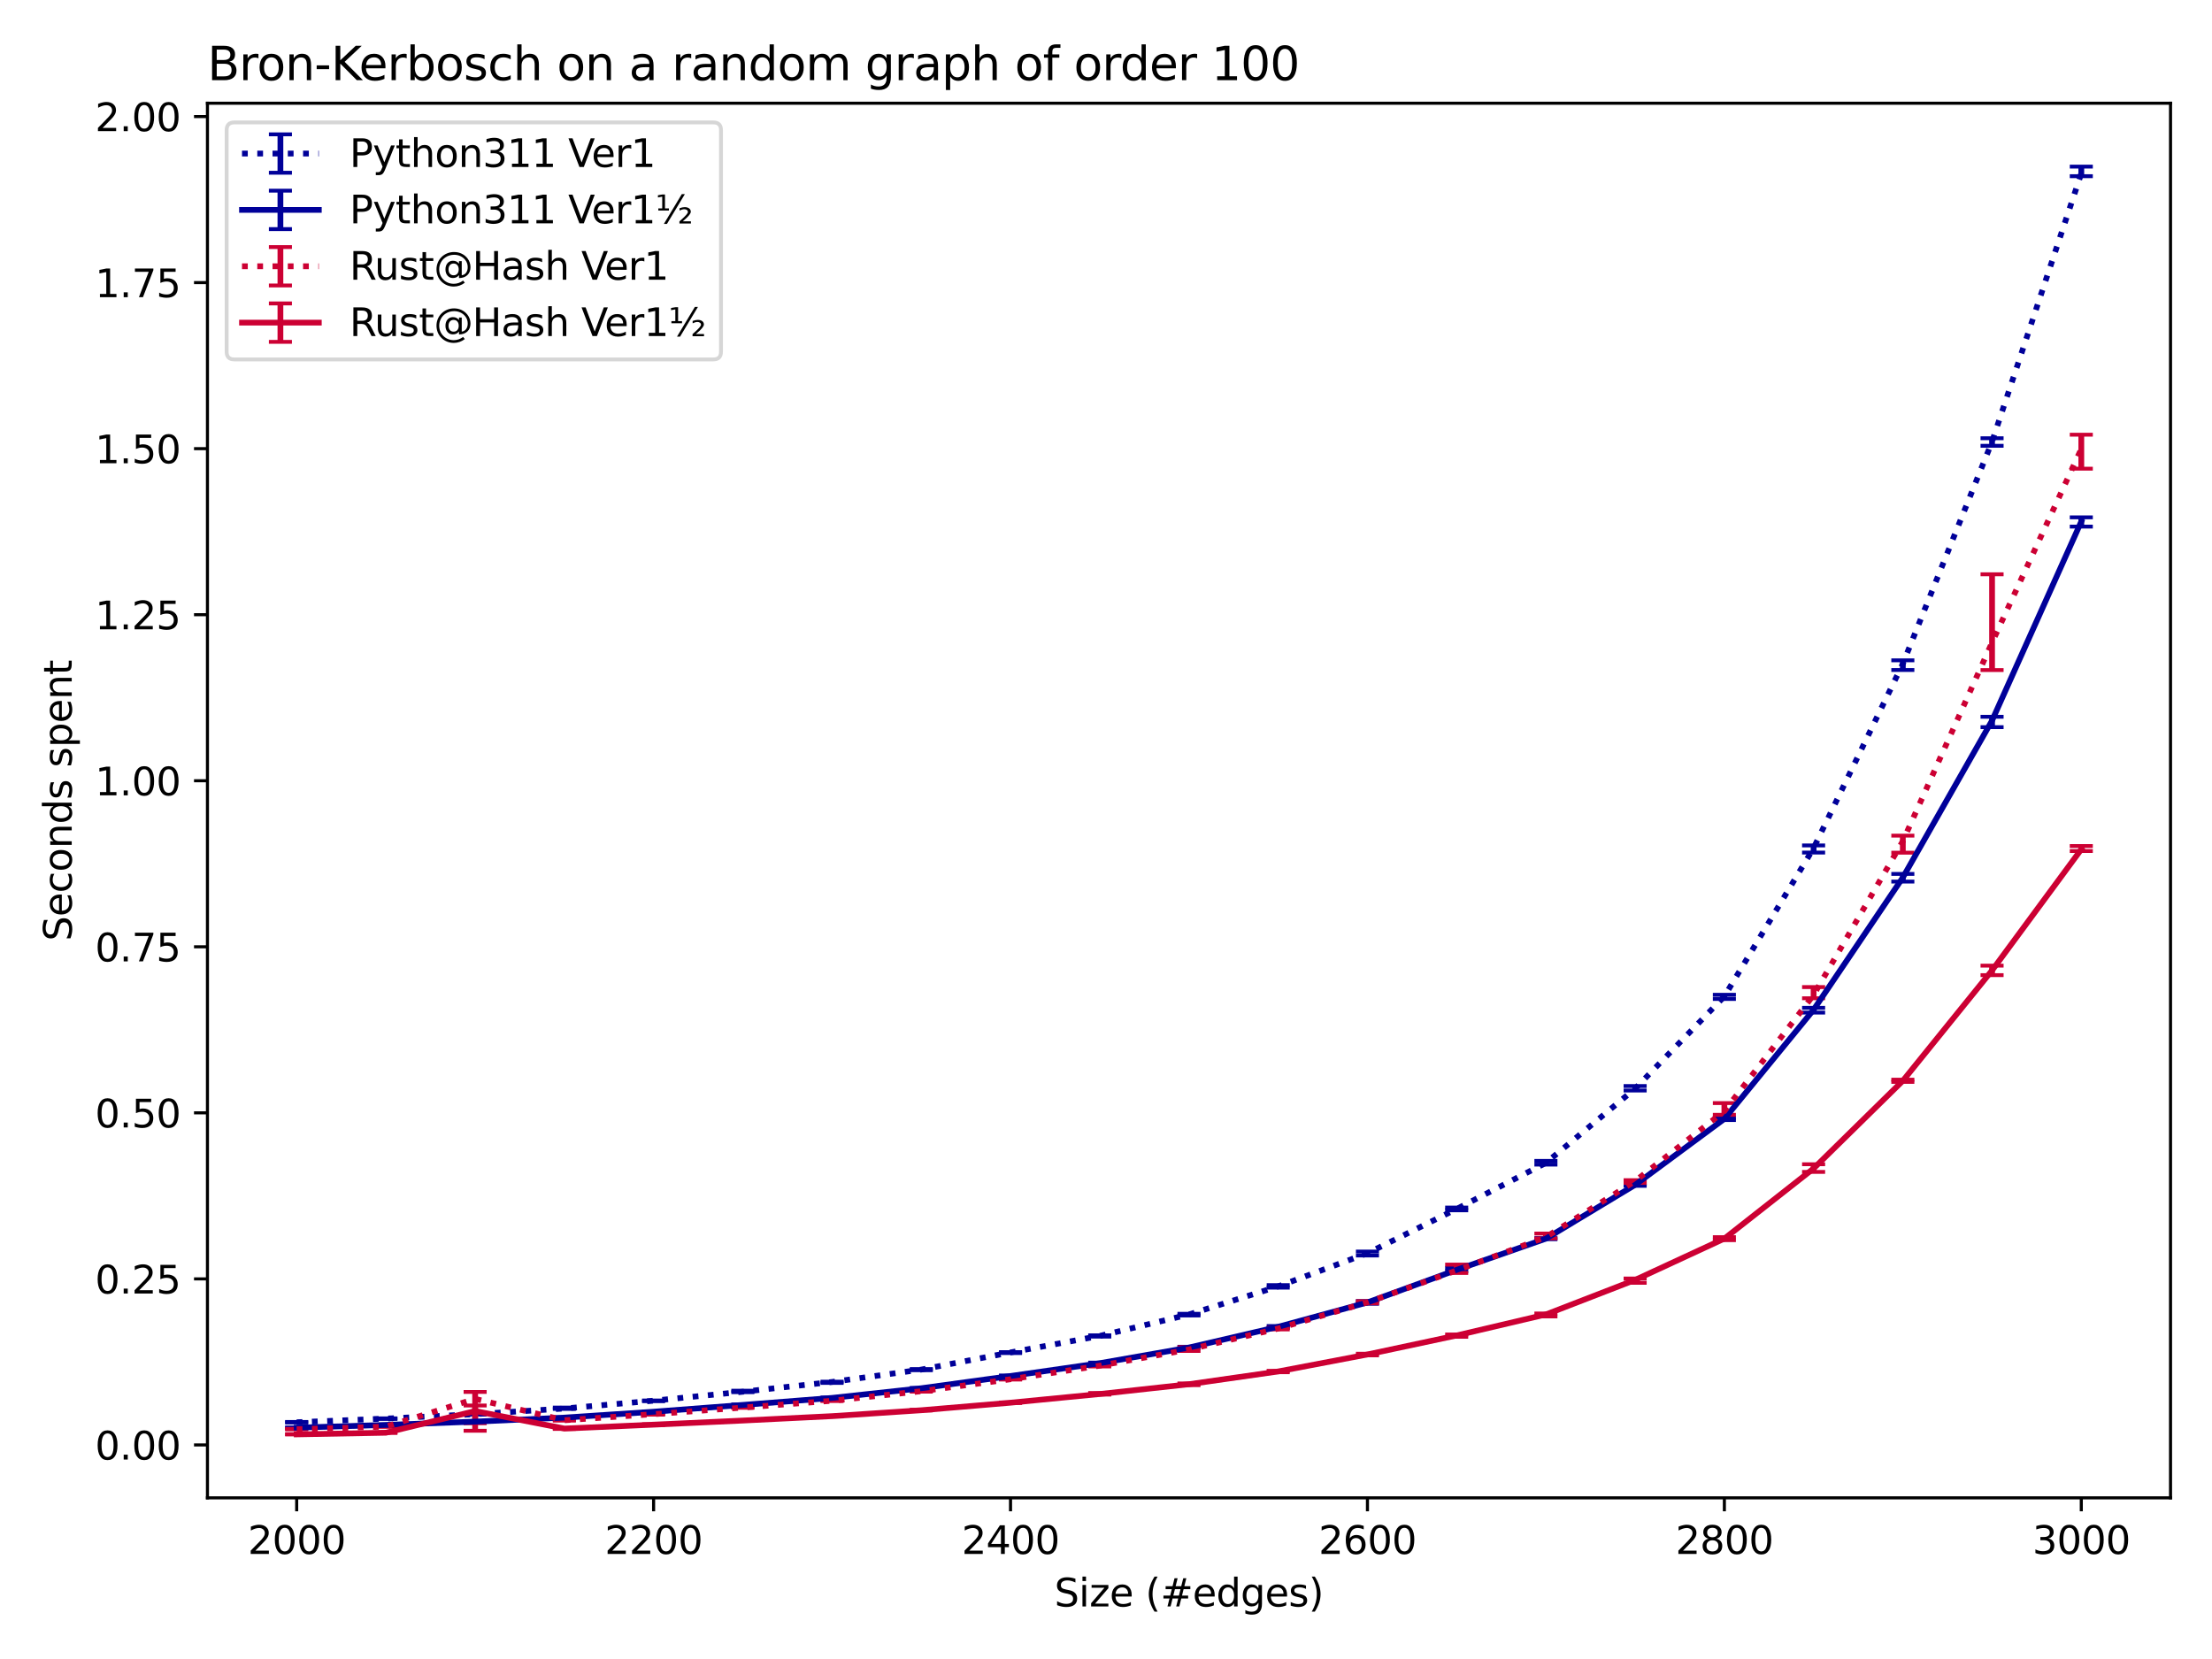 <?xml version="1.0" encoding="utf-8" standalone="no"?>
<!DOCTYPE svg PUBLIC "-//W3C//DTD SVG 1.1//EN"
  "http://www.w3.org/Graphics/SVG/1.1/DTD/svg11.dtd">
<svg xmlns:xlink="http://www.w3.org/1999/xlink" width="576pt" height="432pt" viewBox="0 0 576 432" xmlns="http://www.w3.org/2000/svg" version="1.1">
 <defs>
  <style type="text/css">*{stroke-linejoin: round; stroke-linecap: butt}</style>
 </defs>
 <g id="figure_1">
  <g id="patch_1">
   <path d="M 0 432 
L 576 432 
L 576 0 
L 0 0 
z
" style="fill: #ffffff"/>
  </g>
  <g id="axes_1">
   <g id="patch_2">
    <path d="M 54.02 390.04 
L 565.2 390.04 
L 565.2 26.88 
L 54.02 26.88 
z
" style="fill: #ffffff"/>
   </g>
   <g id="matplotlib.axis_1">
    <g id="xtick_1">
     <g id="line2d_1">
      <defs>
       <path id="mc74f61fcfc" d="M 0 0 
L 0 3.5 
" style="stroke: #000000; stroke-width: 0.8"/>
      </defs>
      <g>
       <use xlink:href="#mc74f61fcfc" x="77.255" y="390.04" style="stroke: #000000; stroke-width: 0.8"/>
      </g>
     </g>
     <g id="text_1">
      <!-- 2000 -->
      <g transform="translate(64.53 404.638) scale(0.1 -0.1)">
       <defs>
        <path id="DejaVuSans-32" d="M 1228 531 
L 3431 531 
L 3431 0 
L 469 0 
L 469 531 
Q 828 903 1448 1529 
Q 2069 2156 2228 2338 
Q 2531 2678 2651 2914 
Q 2772 3150 2772 3378 
Q 2772 3750 2511 3984 
Q 2250 4219 1831 4219 
Q 1534 4219 1204 4116 
Q 875 4013 500 3803 
L 500 4441 
Q 881 4594 1212 4672 
Q 1544 4750 1819 4750 
Q 2544 4750 2975 4387 
Q 3406 4025 3406 3419 
Q 3406 3131 3298 2873 
Q 3191 2616 2906 2266 
Q 2828 2175 2409 1742 
Q 1991 1309 1228 531 
z
" transform="scale(0.016)"/>
        <path id="DejaVuSans-30" d="M 2034 4250 
Q 1547 4250 1301 3770 
Q 1056 3291 1056 2328 
Q 1056 1369 1301 889 
Q 1547 409 2034 409 
Q 2525 409 2770 889 
Q 3016 1369 3016 2328 
Q 3016 3291 2770 3770 
Q 2525 4250 2034 4250 
z
M 2034 4750 
Q 2819 4750 3233 4129 
Q 3647 3509 3647 2328 
Q 3647 1150 3233 529 
Q 2819 -91 2034 -91 
Q 1250 -91 836 529 
Q 422 1150 422 2328 
Q 422 3509 836 4129 
Q 1250 4750 2034 4750 
z
" transform="scale(0.016)"/>
       </defs>
       <use xlink:href="#DejaVuSans-32"/>
       <use xlink:href="#DejaVuSans-30" x="63.623"/>
       <use xlink:href="#DejaVuSans-30" x="127.246"/>
       <use xlink:href="#DejaVuSans-30" x="190.869"/>
      </g>
     </g>
    </g>
    <g id="xtick_2">
     <g id="line2d_2">
      <g>
       <use xlink:href="#mc74f61fcfc" x="170.197" y="390.04" style="stroke: #000000; stroke-width: 0.8"/>
      </g>
     </g>
     <g id="text_2">
      <!-- 2200 -->
      <g transform="translate(157.472 404.638) scale(0.1 -0.1)">
       <use xlink:href="#DejaVuSans-32"/>
       <use xlink:href="#DejaVuSans-32" x="63.623"/>
       <use xlink:href="#DejaVuSans-30" x="127.246"/>
       <use xlink:href="#DejaVuSans-30" x="190.869"/>
      </g>
     </g>
    </g>
    <g id="xtick_3">
     <g id="line2d_3">
      <g>
       <use xlink:href="#mc74f61fcfc" x="263.139" y="390.04" style="stroke: #000000; stroke-width: 0.8"/>
      </g>
     </g>
     <g id="text_3">
      <!-- 2400 -->
      <g transform="translate(250.414 404.638) scale(0.1 -0.1)">
       <defs>
        <path id="DejaVuSans-34" d="M 2419 4116 
L 825 1625 
L 2419 1625 
L 2419 4116 
z
M 2253 4666 
L 3047 4666 
L 3047 1625 
L 3713 1625 
L 3713 1100 
L 3047 1100 
L 3047 0 
L 2419 0 
L 2419 1100 
L 313 1100 
L 313 1709 
L 2253 4666 
z
" transform="scale(0.016)"/>
       </defs>
       <use xlink:href="#DejaVuSans-32"/>
       <use xlink:href="#DejaVuSans-34" x="63.623"/>
       <use xlink:href="#DejaVuSans-30" x="127.246"/>
       <use xlink:href="#DejaVuSans-30" x="190.869"/>
      </g>
     </g>
    </g>
    <g id="xtick_4">
     <g id="line2d_4">
      <g>
       <use xlink:href="#mc74f61fcfc" x="356.081" y="390.04" style="stroke: #000000; stroke-width: 0.8"/>
      </g>
     </g>
     <g id="text_4">
      <!-- 2600 -->
      <g transform="translate(343.356 404.638) scale(0.1 -0.1)">
       <defs>
        <path id="DejaVuSans-36" d="M 2113 2584 
Q 1688 2584 1439 2293 
Q 1191 2003 1191 1497 
Q 1191 994 1439 701 
Q 1688 409 2113 409 
Q 2538 409 2786 701 
Q 3034 994 3034 1497 
Q 3034 2003 2786 2293 
Q 2538 2584 2113 2584 
z
M 3366 4563 
L 3366 3988 
Q 3128 4100 2886 4159 
Q 2644 4219 2406 4219 
Q 1781 4219 1451 3797 
Q 1122 3375 1075 2522 
Q 1259 2794 1537 2939 
Q 1816 3084 2150 3084 
Q 2853 3084 3261 2657 
Q 3669 2231 3669 1497 
Q 3669 778 3244 343 
Q 2819 -91 2113 -91 
Q 1303 -91 875 529 
Q 447 1150 447 2328 
Q 447 3434 972 4092 
Q 1497 4750 2381 4750 
Q 2619 4750 2861 4703 
Q 3103 4656 3366 4563 
z
" transform="scale(0.016)"/>
       </defs>
       <use xlink:href="#DejaVuSans-32"/>
       <use xlink:href="#DejaVuSans-36" x="63.623"/>
       <use xlink:href="#DejaVuSans-30" x="127.246"/>
       <use xlink:href="#DejaVuSans-30" x="190.869"/>
      </g>
     </g>
    </g>
    <g id="xtick_5">
     <g id="line2d_5">
      <g>
       <use xlink:href="#mc74f61fcfc" x="449.023" y="390.04" style="stroke: #000000; stroke-width: 0.8"/>
      </g>
     </g>
     <g id="text_5">
      <!-- 2800 -->
      <g transform="translate(436.298 404.638) scale(0.1 -0.1)">
       <defs>
        <path id="DejaVuSans-38" d="M 2034 2216 
Q 1584 2216 1326 1975 
Q 1069 1734 1069 1313 
Q 1069 891 1326 650 
Q 1584 409 2034 409 
Q 2484 409 2743 651 
Q 3003 894 3003 1313 
Q 3003 1734 2745 1975 
Q 2488 2216 2034 2216 
z
M 1403 2484 
Q 997 2584 770 2862 
Q 544 3141 544 3541 
Q 544 4100 942 4425 
Q 1341 4750 2034 4750 
Q 2731 4750 3128 4425 
Q 3525 4100 3525 3541 
Q 3525 3141 3298 2862 
Q 3072 2584 2669 2484 
Q 3125 2378 3379 2068 
Q 3634 1759 3634 1313 
Q 3634 634 3220 271 
Q 2806 -91 2034 -91 
Q 1263 -91 848 271 
Q 434 634 434 1313 
Q 434 1759 690 2068 
Q 947 2378 1403 2484 
z
M 1172 3481 
Q 1172 3119 1398 2916 
Q 1625 2713 2034 2713 
Q 2441 2713 2670 2916 
Q 2900 3119 2900 3481 
Q 2900 3844 2670 4047 
Q 2441 4250 2034 4250 
Q 1625 4250 1398 4047 
Q 1172 3844 1172 3481 
z
" transform="scale(0.016)"/>
       </defs>
       <use xlink:href="#DejaVuSans-32"/>
       <use xlink:href="#DejaVuSans-38" x="63.623"/>
       <use xlink:href="#DejaVuSans-30" x="127.246"/>
       <use xlink:href="#DejaVuSans-30" x="190.869"/>
      </g>
     </g>
    </g>
    <g id="xtick_6">
     <g id="line2d_6">
      <g>
       <use xlink:href="#mc74f61fcfc" x="541.965" y="390.04" style="stroke: #000000; stroke-width: 0.8"/>
      </g>
     </g>
     <g id="text_6">
      <!-- 3000 -->
      <g transform="translate(529.24 404.638) scale(0.1 -0.1)">
       <defs>
        <path id="DejaVuSans-33" d="M 2597 2516 
Q 3050 2419 3304 2112 
Q 3559 1806 3559 1356 
Q 3559 666 3084 287 
Q 2609 -91 1734 -91 
Q 1441 -91 1130 -33 
Q 819 25 488 141 
L 488 750 
Q 750 597 1062 519 
Q 1375 441 1716 441 
Q 2309 441 2620 675 
Q 2931 909 2931 1356 
Q 2931 1769 2642 2001 
Q 2353 2234 1838 2234 
L 1294 2234 
L 1294 2753 
L 1863 2753 
Q 2328 2753 2575 2939 
Q 2822 3125 2822 3475 
Q 2822 3834 2567 4026 
Q 2313 4219 1838 4219 
Q 1578 4219 1281 4162 
Q 984 4106 628 3988 
L 628 4550 
Q 988 4650 1302 4700 
Q 1616 4750 1894 4750 
Q 2613 4750 3031 4423 
Q 3450 4097 3450 3541 
Q 3450 3153 3228 2886 
Q 3006 2619 2597 2516 
z
" transform="scale(0.016)"/>
       </defs>
       <use xlink:href="#DejaVuSans-33"/>
       <use xlink:href="#DejaVuSans-30" x="63.623"/>
       <use xlink:href="#DejaVuSans-30" x="127.246"/>
       <use xlink:href="#DejaVuSans-30" x="190.869"/>
      </g>
     </g>
    </g>
    <g id="text_7">
     <!-- Size (#edges) -->
     <g transform="translate(274.559 418.317) scale(0.1 -0.1)">
      <defs>
       <path id="DejaVuSans-53" d="M 3425 4513 
L 3425 3897 
Q 3066 4069 2747 4153 
Q 2428 4238 2131 4238 
Q 1616 4238 1336 4038 
Q 1056 3838 1056 3469 
Q 1056 3159 1242 3001 
Q 1428 2844 1947 2747 
L 2328 2669 
Q 3034 2534 3370 2195 
Q 3706 1856 3706 1288 
Q 3706 609 3251 259 
Q 2797 -91 1919 -91 
Q 1588 -91 1214 -16 
Q 841 59 441 206 
L 441 856 
Q 825 641 1194 531 
Q 1563 422 1919 422 
Q 2459 422 2753 634 
Q 3047 847 3047 1241 
Q 3047 1584 2836 1778 
Q 2625 1972 2144 2069 
L 1759 2144 
Q 1053 2284 737 2584 
Q 422 2884 422 3419 
Q 422 4038 858 4394 
Q 1294 4750 2059 4750 
Q 2388 4750 2728 4690 
Q 3069 4631 3425 4513 
z
" transform="scale(0.016)"/>
       <path id="DejaVuSans-69" d="M 603 3500 
L 1178 3500 
L 1178 0 
L 603 0 
L 603 3500 
z
M 603 4863 
L 1178 4863 
L 1178 4134 
L 603 4134 
L 603 4863 
z
" transform="scale(0.016)"/>
       <path id="DejaVuSans-7a" d="M 353 3500 
L 3084 3500 
L 3084 2975 
L 922 459 
L 3084 459 
L 3084 0 
L 275 0 
L 275 525 
L 2438 3041 
L 353 3041 
L 353 3500 
z
" transform="scale(0.016)"/>
       <path id="DejaVuSans-65" d="M 3597 1894 
L 3597 1613 
L 953 1613 
Q 991 1019 1311 708 
Q 1631 397 2203 397 
Q 2534 397 2845 478 
Q 3156 559 3463 722 
L 3463 178 
Q 3153 47 2828 -22 
Q 2503 -91 2169 -91 
Q 1331 -91 842 396 
Q 353 884 353 1716 
Q 353 2575 817 3079 
Q 1281 3584 2069 3584 
Q 2775 3584 3186 3129 
Q 3597 2675 3597 1894 
z
M 3022 2063 
Q 3016 2534 2758 2815 
Q 2500 3097 2075 3097 
Q 1594 3097 1305 2825 
Q 1016 2553 972 2059 
L 3022 2063 
z
" transform="scale(0.016)"/>
       <path id="DejaVuSans-20" transform="scale(0.016)"/>
       <path id="DejaVuSans-28" d="M 1984 4856 
Q 1566 4138 1362 3434 
Q 1159 2731 1159 2009 
Q 1159 1288 1364 580 
Q 1569 -128 1984 -844 
L 1484 -844 
Q 1016 -109 783 600 
Q 550 1309 550 2009 
Q 550 2706 781 3412 
Q 1013 4119 1484 4856 
L 1984 4856 
z
" transform="scale(0.016)"/>
       <path id="DejaVuSans-23" d="M 3272 2816 
L 2363 2816 
L 2100 1772 
L 3016 1772 
L 3272 2816 
z
M 2803 4594 
L 2478 3297 
L 3391 3297 
L 3719 4594 
L 4219 4594 
L 3897 3297 
L 4872 3297 
L 4872 2816 
L 3775 2816 
L 3519 1772 
L 4513 1772 
L 4513 1294 
L 3397 1294 
L 3072 0 
L 2572 0 
L 2894 1294 
L 1978 1294 
L 1656 0 
L 1153 0 
L 1478 1294 
L 494 1294 
L 494 1772 
L 1594 1772 
L 1856 2816 
L 850 2816 
L 850 3297 
L 1978 3297 
L 2297 4594 
L 2803 4594 
z
" transform="scale(0.016)"/>
       <path id="DejaVuSans-64" d="M 2906 2969 
L 2906 4863 
L 3481 4863 
L 3481 0 
L 2906 0 
L 2906 525 
Q 2725 213 2448 61 
Q 2172 -91 1784 -91 
Q 1150 -91 751 415 
Q 353 922 353 1747 
Q 353 2572 751 3078 
Q 1150 3584 1784 3584 
Q 2172 3584 2448 3432 
Q 2725 3281 2906 2969 
z
M 947 1747 
Q 947 1113 1208 752 
Q 1469 391 1925 391 
Q 2381 391 2643 752 
Q 2906 1113 2906 1747 
Q 2906 2381 2643 2742 
Q 2381 3103 1925 3103 
Q 1469 3103 1208 2742 
Q 947 2381 947 1747 
z
" transform="scale(0.016)"/>
       <path id="DejaVuSans-67" d="M 2906 1791 
Q 2906 2416 2648 2759 
Q 2391 3103 1925 3103 
Q 1463 3103 1205 2759 
Q 947 2416 947 1791 
Q 947 1169 1205 825 
Q 1463 481 1925 481 
Q 2391 481 2648 825 
Q 2906 1169 2906 1791 
z
M 3481 434 
Q 3481 -459 3084 -895 
Q 2688 -1331 1869 -1331 
Q 1566 -1331 1297 -1286 
Q 1028 -1241 775 -1147 
L 775 -588 
Q 1028 -725 1275 -790 
Q 1522 -856 1778 -856 
Q 2344 -856 2625 -561 
Q 2906 -266 2906 331 
L 2906 616 
Q 2728 306 2450 153 
Q 2172 0 1784 0 
Q 1141 0 747 490 
Q 353 981 353 1791 
Q 353 2603 747 3093 
Q 1141 3584 1784 3584 
Q 2172 3584 2450 3431 
Q 2728 3278 2906 2969 
L 2906 3500 
L 3481 3500 
L 3481 434 
z
" transform="scale(0.016)"/>
       <path id="DejaVuSans-73" d="M 2834 3397 
L 2834 2853 
Q 2591 2978 2328 3040 
Q 2066 3103 1784 3103 
Q 1356 3103 1142 2972 
Q 928 2841 928 2578 
Q 928 2378 1081 2264 
Q 1234 2150 1697 2047 
L 1894 2003 
Q 2506 1872 2764 1633 
Q 3022 1394 3022 966 
Q 3022 478 2636 193 
Q 2250 -91 1575 -91 
Q 1294 -91 989 -36 
Q 684 19 347 128 
L 347 722 
Q 666 556 975 473 
Q 1284 391 1588 391 
Q 1994 391 2212 530 
Q 2431 669 2431 922 
Q 2431 1156 2273 1281 
Q 2116 1406 1581 1522 
L 1381 1569 
Q 847 1681 609 1914 
Q 372 2147 372 2553 
Q 372 3047 722 3315 
Q 1072 3584 1716 3584 
Q 2034 3584 2315 3537 
Q 2597 3491 2834 3397 
z
" transform="scale(0.016)"/>
       <path id="DejaVuSans-29" d="M 513 4856 
L 1013 4856 
Q 1481 4119 1714 3412 
Q 1947 2706 1947 2009 
Q 1947 1309 1714 600 
Q 1481 -109 1013 -844 
L 513 -844 
Q 928 -128 1133 580 
Q 1338 1288 1338 2009 
Q 1338 2731 1133 3434 
Q 928 4138 513 4856 
z
" transform="scale(0.016)"/>
      </defs>
      <use xlink:href="#DejaVuSans-53"/>
      <use xlink:href="#DejaVuSans-69" x="63.477"/>
      <use xlink:href="#DejaVuSans-7a" x="91.26"/>
      <use xlink:href="#DejaVuSans-65" x="143.75"/>
      <use xlink:href="#DejaVuSans-20" x="205.273"/>
      <use xlink:href="#DejaVuSans-28" x="237.061"/>
      <use xlink:href="#DejaVuSans-23" x="276.074"/>
      <use xlink:href="#DejaVuSans-65" x="359.863"/>
      <use xlink:href="#DejaVuSans-64" x="421.387"/>
      <use xlink:href="#DejaVuSans-67" x="484.863"/>
      <use xlink:href="#DejaVuSans-65" x="548.34"/>
      <use xlink:href="#DejaVuSans-73" x="609.863"/>
      <use xlink:href="#DejaVuSans-29" x="661.963"/>
     </g>
    </g>
   </g>
   <g id="matplotlib.axis_2">
    <g id="ytick_1">
     <g id="line2d_7">
      <defs>
       <path id="m7eb1c47a8f" d="M 0 0 
L -3.5 0 
" style="stroke: #000000; stroke-width: 0.8"/>
      </defs>
      <g>
       <use xlink:href="#m7eb1c47a8f" x="54.02" y="376.262" style="stroke: #000000; stroke-width: 0.8"/>
      </g>
     </g>
     <g id="text_8">
      <!-- 0.00 -->
      <g transform="translate(24.754 380.061) scale(0.1 -0.1)">
       <defs>
        <path id="DejaVuSans-2e" d="M 684 794 
L 1344 794 
L 1344 0 
L 684 0 
L 684 794 
z
" transform="scale(0.016)"/>
       </defs>
       <use xlink:href="#DejaVuSans-30"/>
       <use xlink:href="#DejaVuSans-2e" x="63.623"/>
       <use xlink:href="#DejaVuSans-30" x="95.41"/>
       <use xlink:href="#DejaVuSans-30" x="159.033"/>
      </g>
     </g>
    </g>
    <g id="ytick_2">
     <g id="line2d_8">
      <g>
       <use xlink:href="#m7eb1c47a8f" x="54.02" y="333.023" style="stroke: #000000; stroke-width: 0.8"/>
      </g>
     </g>
     <g id="text_9">
      <!-- 0.25 -->
      <g transform="translate(24.754 336.822) scale(0.1 -0.1)">
       <defs>
        <path id="DejaVuSans-35" d="M 691 4666 
L 3169 4666 
L 3169 4134 
L 1269 4134 
L 1269 2991 
Q 1406 3038 1543 3061 
Q 1681 3084 1819 3084 
Q 2600 3084 3056 2656 
Q 3513 2228 3513 1497 
Q 3513 744 3044 326 
Q 2575 -91 1722 -91 
Q 1428 -91 1123 -41 
Q 819 9 494 109 
L 494 744 
Q 775 591 1075 516 
Q 1375 441 1709 441 
Q 2250 441 2565 725 
Q 2881 1009 2881 1497 
Q 2881 1984 2565 2268 
Q 2250 2553 1709 2553 
Q 1456 2553 1204 2497 
Q 953 2441 691 2322 
L 691 4666 
z
" transform="scale(0.016)"/>
       </defs>
       <use xlink:href="#DejaVuSans-30"/>
       <use xlink:href="#DejaVuSans-2e" x="63.623"/>
       <use xlink:href="#DejaVuSans-32" x="95.41"/>
       <use xlink:href="#DejaVuSans-35" x="159.033"/>
      </g>
     </g>
    </g>
    <g id="ytick_3">
     <g id="line2d_9">
      <g>
       <use xlink:href="#m7eb1c47a8f" x="54.02" y="289.784" style="stroke: #000000; stroke-width: 0.8"/>
      </g>
     </g>
     <g id="text_10">
      <!-- 0.50 -->
      <g transform="translate(24.754 293.584) scale(0.1 -0.1)">
       <use xlink:href="#DejaVuSans-30"/>
       <use xlink:href="#DejaVuSans-2e" x="63.623"/>
       <use xlink:href="#DejaVuSans-35" x="95.41"/>
       <use xlink:href="#DejaVuSans-30" x="159.033"/>
      </g>
     </g>
    </g>
    <g id="ytick_4">
     <g id="line2d_10">
      <g>
       <use xlink:href="#m7eb1c47a8f" x="54.02" y="246.546" style="stroke: #000000; stroke-width: 0.8"/>
      </g>
     </g>
     <g id="text_11">
      <!-- 0.75 -->
      <g transform="translate(24.754 250.345) scale(0.1 -0.1)">
       <defs>
        <path id="DejaVuSans-37" d="M 525 4666 
L 3525 4666 
L 3525 4397 
L 1831 0 
L 1172 0 
L 2766 4134 
L 525 4134 
L 525 4666 
z
" transform="scale(0.016)"/>
       </defs>
       <use xlink:href="#DejaVuSans-30"/>
       <use xlink:href="#DejaVuSans-2e" x="63.623"/>
       <use xlink:href="#DejaVuSans-37" x="95.41"/>
       <use xlink:href="#DejaVuSans-35" x="159.033"/>
      </g>
     </g>
    </g>
    <g id="ytick_5">
     <g id="line2d_11">
      <g>
       <use xlink:href="#m7eb1c47a8f" x="54.02" y="203.307" style="stroke: #000000; stroke-width: 0.8"/>
      </g>
     </g>
     <g id="text_12">
      <!-- 1.00 -->
      <g transform="translate(24.754 207.106) scale(0.1 -0.1)">
       <defs>
        <path id="DejaVuSans-31" d="M 794 531 
L 1825 531 
L 1825 4091 
L 703 3866 
L 703 4441 
L 1819 4666 
L 2450 4666 
L 2450 531 
L 3481 531 
L 3481 0 
L 794 0 
L 794 531 
z
" transform="scale(0.016)"/>
       </defs>
       <use xlink:href="#DejaVuSans-31"/>
       <use xlink:href="#DejaVuSans-2e" x="63.623"/>
       <use xlink:href="#DejaVuSans-30" x="95.41"/>
       <use xlink:href="#DejaVuSans-30" x="159.033"/>
      </g>
     </g>
    </g>
    <g id="ytick_6">
     <g id="line2d_12">
      <g>
       <use xlink:href="#m7eb1c47a8f" x="54.02" y="160.068" style="stroke: #000000; stroke-width: 0.8"/>
      </g>
     </g>
     <g id="text_13">
      <!-- 1.25 -->
      <g transform="translate(24.754 163.868) scale(0.1 -0.1)">
       <use xlink:href="#DejaVuSans-31"/>
       <use xlink:href="#DejaVuSans-2e" x="63.623"/>
       <use xlink:href="#DejaVuSans-32" x="95.41"/>
       <use xlink:href="#DejaVuSans-35" x="159.033"/>
      </g>
     </g>
    </g>
    <g id="ytick_7">
     <g id="line2d_13">
      <g>
       <use xlink:href="#m7eb1c47a8f" x="54.02" y="116.83" style="stroke: #000000; stroke-width: 0.8"/>
      </g>
     </g>
     <g id="text_14">
      <!-- 1.50 -->
      <g transform="translate(24.754 120.629) scale(0.1 -0.1)">
       <use xlink:href="#DejaVuSans-31"/>
       <use xlink:href="#DejaVuSans-2e" x="63.623"/>
       <use xlink:href="#DejaVuSans-35" x="95.41"/>
       <use xlink:href="#DejaVuSans-30" x="159.033"/>
      </g>
     </g>
    </g>
    <g id="ytick_8">
     <g id="line2d_14">
      <g>
       <use xlink:href="#m7eb1c47a8f" x="54.02" y="73.591" style="stroke: #000000; stroke-width: 0.8"/>
      </g>
     </g>
     <g id="text_15">
      <!-- 1.75 -->
      <g transform="translate(24.754 77.39) scale(0.1 -0.1)">
       <use xlink:href="#DejaVuSans-31"/>
       <use xlink:href="#DejaVuSans-2e" x="63.623"/>
       <use xlink:href="#DejaVuSans-37" x="95.41"/>
       <use xlink:href="#DejaVuSans-35" x="159.033"/>
      </g>
     </g>
    </g>
    <g id="ytick_9">
     <g id="line2d_15">
      <g>
       <use xlink:href="#m7eb1c47a8f" x="54.02" y="30.352" style="stroke: #000000; stroke-width: 0.8"/>
      </g>
     </g>
     <g id="text_16">
      <!-- 2.00 -->
      <g transform="translate(24.754 34.152) scale(0.1 -0.1)">
       <use xlink:href="#DejaVuSans-32"/>
       <use xlink:href="#DejaVuSans-2e" x="63.623"/>
       <use xlink:href="#DejaVuSans-30" x="95.41"/>
       <use xlink:href="#DejaVuSans-30" x="159.033"/>
      </g>
     </g>
    </g>
    <g id="text_17">
     <!-- Seconds spent -->
     <g transform="translate(18.675 245.04) rotate(-90) scale(0.1 -0.1)">
      <defs>
       <path id="DejaVuSans-63" d="M 3122 3366 
L 3122 2828 
Q 2878 2963 2633 3030 
Q 2388 3097 2138 3097 
Q 1578 3097 1268 2742 
Q 959 2388 959 1747 
Q 959 1106 1268 751 
Q 1578 397 2138 397 
Q 2388 397 2633 464 
Q 2878 531 3122 666 
L 3122 134 
Q 2881 22 2623 -34 
Q 2366 -91 2075 -91 
Q 1284 -91 818 406 
Q 353 903 353 1747 
Q 353 2603 823 3093 
Q 1294 3584 2113 3584 
Q 2378 3584 2631 3529 
Q 2884 3475 3122 3366 
z
" transform="scale(0.016)"/>
       <path id="DejaVuSans-6f" d="M 1959 3097 
Q 1497 3097 1228 2736 
Q 959 2375 959 1747 
Q 959 1119 1226 758 
Q 1494 397 1959 397 
Q 2419 397 2687 759 
Q 2956 1122 2956 1747 
Q 2956 2369 2687 2733 
Q 2419 3097 1959 3097 
z
M 1959 3584 
Q 2709 3584 3137 3096 
Q 3566 2609 3566 1747 
Q 3566 888 3137 398 
Q 2709 -91 1959 -91 
Q 1206 -91 779 398 
Q 353 888 353 1747 
Q 353 2609 779 3096 
Q 1206 3584 1959 3584 
z
" transform="scale(0.016)"/>
       <path id="DejaVuSans-6e" d="M 3513 2113 
L 3513 0 
L 2938 0 
L 2938 2094 
Q 2938 2591 2744 2837 
Q 2550 3084 2163 3084 
Q 1697 3084 1428 2787 
Q 1159 2491 1159 1978 
L 1159 0 
L 581 0 
L 581 3500 
L 1159 3500 
L 1159 2956 
Q 1366 3272 1645 3428 
Q 1925 3584 2291 3584 
Q 2894 3584 3203 3211 
Q 3513 2838 3513 2113 
z
" transform="scale(0.016)"/>
       <path id="DejaVuSans-70" d="M 1159 525 
L 1159 -1331 
L 581 -1331 
L 581 3500 
L 1159 3500 
L 1159 2969 
Q 1341 3281 1617 3432 
Q 1894 3584 2278 3584 
Q 2916 3584 3314 3078 
Q 3713 2572 3713 1747 
Q 3713 922 3314 415 
Q 2916 -91 2278 -91 
Q 1894 -91 1617 61 
Q 1341 213 1159 525 
z
M 3116 1747 
Q 3116 2381 2855 2742 
Q 2594 3103 2138 3103 
Q 1681 3103 1420 2742 
Q 1159 2381 1159 1747 
Q 1159 1113 1420 752 
Q 1681 391 2138 391 
Q 2594 391 2855 752 
Q 3116 1113 3116 1747 
z
" transform="scale(0.016)"/>
       <path id="DejaVuSans-74" d="M 1172 4494 
L 1172 3500 
L 2356 3500 
L 2356 3053 
L 1172 3053 
L 1172 1153 
Q 1172 725 1289 603 
Q 1406 481 1766 481 
L 2356 481 
L 2356 0 
L 1766 0 
Q 1100 0 847 248 
Q 594 497 594 1153 
L 594 3053 
L 172 3053 
L 172 3500 
L 594 3500 
L 594 4494 
L 1172 4494 
z
" transform="scale(0.016)"/>
      </defs>
      <use xlink:href="#DejaVuSans-53"/>
      <use xlink:href="#DejaVuSans-65" x="63.477"/>
      <use xlink:href="#DejaVuSans-63" x="125"/>
      <use xlink:href="#DejaVuSans-6f" x="179.98"/>
      <use xlink:href="#DejaVuSans-6e" x="241.162"/>
      <use xlink:href="#DejaVuSans-64" x="304.541"/>
      <use xlink:href="#DejaVuSans-73" x="368.018"/>
      <use xlink:href="#DejaVuSans-20" x="420.117"/>
      <use xlink:href="#DejaVuSans-73" x="451.904"/>
      <use xlink:href="#DejaVuSans-70" x="504.004"/>
      <use xlink:href="#DejaVuSans-65" x="567.48"/>
      <use xlink:href="#DejaVuSans-6e" x="629.004"/>
      <use xlink:href="#DejaVuSans-74" x="692.383"/>
     </g>
    </g>
   </g>
   <g id="LineCollection_1">
    <path d="M 77.255 370.406 
L 77.255 370.274 
" clip-path="url(#pa6ebc073c4)" style="fill: none; stroke: #000099; stroke-width: 1.5"/>
    <path d="M 100.491 369.487 
L 100.491 369.34 
" clip-path="url(#pa6ebc073c4)" style="fill: none; stroke: #000099; stroke-width: 1.5"/>
    <path d="M 123.726 368.336 
L 123.726 368.196 
" clip-path="url(#pa6ebc073c4)" style="fill: none; stroke: #000099; stroke-width: 1.5"/>
    <path d="M 146.962 366.879 
L 146.962 366.533 
" clip-path="url(#pa6ebc073c4)" style="fill: none; stroke: #000099; stroke-width: 1.5"/>
    <path d="M 170.197 364.873 
L 170.197 364.683 
" clip-path="url(#pa6ebc073c4)" style="fill: none; stroke: #000099; stroke-width: 1.5"/>
    <path d="M 193.433 362.523 
L 193.433 362.142 
" clip-path="url(#pa6ebc073c4)" style="fill: none; stroke: #000099; stroke-width: 1.5"/>
    <path d="M 216.668 360.102 
L 216.668 359.788 
" clip-path="url(#pa6ebc073c4)" style="fill: none; stroke: #000099; stroke-width: 1.5"/>
    <path d="M 239.904 356.799 
L 239.904 356.498 
" clip-path="url(#pa6ebc073c4)" style="fill: none; stroke: #000099; stroke-width: 1.5"/>
    <path d="M 263.139 352.341 
L 263.139 352.096 
" clip-path="url(#pa6ebc073c4)" style="fill: none; stroke: #000099; stroke-width: 1.5"/>
    <path d="M 286.375 348.05 
L 286.375 347.717 
" clip-path="url(#pa6ebc073c4)" style="fill: none; stroke: #000099; stroke-width: 1.5"/>
    <path d="M 309.61 342.552 
L 309.61 342.111 
" clip-path="url(#pa6ebc073c4)" style="fill: none; stroke: #000099; stroke-width: 1.5"/>
    <path d="M 332.845 335.303 
L 332.845 334.646 
" clip-path="url(#pa6ebc073c4)" style="fill: none; stroke: #000099; stroke-width: 1.5"/>
    <path d="M 356.081 326.927 
L 356.081 325.895 
" clip-path="url(#pa6ebc073c4)" style="fill: none; stroke: #000099; stroke-width: 1.5"/>
    <path d="M 379.316 315.165 
L 379.316 314.445 
" clip-path="url(#pa6ebc073c4)" style="fill: none; stroke: #000099; stroke-width: 1.5"/>
    <path d="M 402.552 303.262 
L 402.552 302.294 
" clip-path="url(#pa6ebc073c4)" style="fill: none; stroke: #000099; stroke-width: 1.5"/>
    <path d="M 425.787 283.973 
L 425.787 282.804 
" clip-path="url(#pa6ebc073c4)" style="fill: none; stroke: #000099; stroke-width: 1.5"/>
    <path d="M 449.023 260.131 
L 449.023 259.047 
" clip-path="url(#pa6ebc073c4)" style="fill: none; stroke: #000099; stroke-width: 1.5"/>
    <path d="M 472.258 222.008 
L 472.258 220.151 
" clip-path="url(#pa6ebc073c4)" style="fill: none; stroke: #000099; stroke-width: 1.5"/>
    <path d="M 495.494 174.464 
L 495.494 171.946 
" clip-path="url(#pa6ebc073c4)" style="fill: none; stroke: #000099; stroke-width: 1.5"/>
    <path d="M 518.729 116.078 
L 518.729 114.111 
" clip-path="url(#pa6ebc073c4)" style="fill: none; stroke: #000099; stroke-width: 1.5"/>
    <path d="M 541.965 45.881 
L 541.965 43.387 
" clip-path="url(#pa6ebc073c4)" style="fill: none; stroke: #000099; stroke-width: 1.5"/>
   </g>
   <g id="line2d_16">
    <defs>
     <path id="ma91f551ce1" d="M 3 0 
L -3 -0 
" style="stroke: #000099"/>
    </defs>
    <g clip-path="url(#pa6ebc073c4)">
     <use xlink:href="#ma91f551ce1" x="77.255" y="370.406" style="fill: #000099; stroke: #000099"/>
     <use xlink:href="#ma91f551ce1" x="100.491" y="369.487" style="fill: #000099; stroke: #000099"/>
     <use xlink:href="#ma91f551ce1" x="123.726" y="368.336" style="fill: #000099; stroke: #000099"/>
     <use xlink:href="#ma91f551ce1" x="146.962" y="366.879" style="fill: #000099; stroke: #000099"/>
     <use xlink:href="#ma91f551ce1" x="170.197" y="364.873" style="fill: #000099; stroke: #000099"/>
     <use xlink:href="#ma91f551ce1" x="193.433" y="362.523" style="fill: #000099; stroke: #000099"/>
     <use xlink:href="#ma91f551ce1" x="216.668" y="360.102" style="fill: #000099; stroke: #000099"/>
     <use xlink:href="#ma91f551ce1" x="239.904" y="356.799" style="fill: #000099; stroke: #000099"/>
     <use xlink:href="#ma91f551ce1" x="263.139" y="352.341" style="fill: #000099; stroke: #000099"/>
     <use xlink:href="#ma91f551ce1" x="286.375" y="348.05" style="fill: #000099; stroke: #000099"/>
     <use xlink:href="#ma91f551ce1" x="309.61" y="342.552" style="fill: #000099; stroke: #000099"/>
     <use xlink:href="#ma91f551ce1" x="332.845" y="335.303" style="fill: #000099; stroke: #000099"/>
     <use xlink:href="#ma91f551ce1" x="356.081" y="326.927" style="fill: #000099; stroke: #000099"/>
     <use xlink:href="#ma91f551ce1" x="379.316" y="315.165" style="fill: #000099; stroke: #000099"/>
     <use xlink:href="#ma91f551ce1" x="402.552" y="303.262" style="fill: #000099; stroke: #000099"/>
     <use xlink:href="#ma91f551ce1" x="425.787" y="283.973" style="fill: #000099; stroke: #000099"/>
     <use xlink:href="#ma91f551ce1" x="449.023" y="260.131" style="fill: #000099; stroke: #000099"/>
     <use xlink:href="#ma91f551ce1" x="472.258" y="222.008" style="fill: #000099; stroke: #000099"/>
     <use xlink:href="#ma91f551ce1" x="495.494" y="174.464" style="fill: #000099; stroke: #000099"/>
     <use xlink:href="#ma91f551ce1" x="518.729" y="116.078" style="fill: #000099; stroke: #000099"/>
     <use xlink:href="#ma91f551ce1" x="541.965" y="45.881" style="fill: #000099; stroke: #000099"/>
    </g>
   </g>
   <g id="line2d_17">
    <g clip-path="url(#pa6ebc073c4)">
     <use xlink:href="#ma91f551ce1" x="77.255" y="370.274" style="fill: #000099; stroke: #000099"/>
     <use xlink:href="#ma91f551ce1" x="100.491" y="369.34" style="fill: #000099; stroke: #000099"/>
     <use xlink:href="#ma91f551ce1" x="123.726" y="368.196" style="fill: #000099; stroke: #000099"/>
     <use xlink:href="#ma91f551ce1" x="146.962" y="366.533" style="fill: #000099; stroke: #000099"/>
     <use xlink:href="#ma91f551ce1" x="170.197" y="364.683" style="fill: #000099; stroke: #000099"/>
     <use xlink:href="#ma91f551ce1" x="193.433" y="362.142" style="fill: #000099; stroke: #000099"/>
     <use xlink:href="#ma91f551ce1" x="216.668" y="359.788" style="fill: #000099; stroke: #000099"/>
     <use xlink:href="#ma91f551ce1" x="239.904" y="356.498" style="fill: #000099; stroke: #000099"/>
     <use xlink:href="#ma91f551ce1" x="263.139" y="352.096" style="fill: #000099; stroke: #000099"/>
     <use xlink:href="#ma91f551ce1" x="286.375" y="347.717" style="fill: #000099; stroke: #000099"/>
     <use xlink:href="#ma91f551ce1" x="309.61" y="342.111" style="fill: #000099; stroke: #000099"/>
     <use xlink:href="#ma91f551ce1" x="332.845" y="334.646" style="fill: #000099; stroke: #000099"/>
     <use xlink:href="#ma91f551ce1" x="356.081" y="325.895" style="fill: #000099; stroke: #000099"/>
     <use xlink:href="#ma91f551ce1" x="379.316" y="314.445" style="fill: #000099; stroke: #000099"/>
     <use xlink:href="#ma91f551ce1" x="402.552" y="302.294" style="fill: #000099; stroke: #000099"/>
     <use xlink:href="#ma91f551ce1" x="425.787" y="282.804" style="fill: #000099; stroke: #000099"/>
     <use xlink:href="#ma91f551ce1" x="449.023" y="259.047" style="fill: #000099; stroke: #000099"/>
     <use xlink:href="#ma91f551ce1" x="472.258" y="220.151" style="fill: #000099; stroke: #000099"/>
     <use xlink:href="#ma91f551ce1" x="495.494" y="171.946" style="fill: #000099; stroke: #000099"/>
     <use xlink:href="#ma91f551ce1" x="518.729" y="114.111" style="fill: #000099; stroke: #000099"/>
     <use xlink:href="#ma91f551ce1" x="541.965" y="43.387" style="fill: #000099; stroke: #000099"/>
    </g>
   </g>
   <g id="LineCollection_2">
    <path d="M 77.255 371.808 
L 77.255 371.715 
" clip-path="url(#pa6ebc073c4)" style="fill: none; stroke: #000099; stroke-width: 1.5"/>
    <path d="M 100.491 371.085 
L 100.491 370.989 
" clip-path="url(#pa6ebc073c4)" style="fill: none; stroke: #000099; stroke-width: 1.5"/>
    <path d="M 123.726 370.251 
L 123.726 370.055 
" clip-path="url(#pa6ebc073c4)" style="fill: none; stroke: #000099; stroke-width: 1.5"/>
    <path d="M 146.962 369.22 
L 146.962 369.102 
" clip-path="url(#pa6ebc073c4)" style="fill: none; stroke: #000099; stroke-width: 1.5"/>
    <path d="M 170.197 367.693 
L 170.197 367.527 
" clip-path="url(#pa6ebc073c4)" style="fill: none; stroke: #000099; stroke-width: 1.5"/>
    <path d="M 193.433 365.944 
L 193.433 365.729 
" clip-path="url(#pa6ebc073c4)" style="fill: none; stroke: #000099; stroke-width: 1.5"/>
    <path d="M 216.668 364.138 
L 216.668 363.911 
" clip-path="url(#pa6ebc073c4)" style="fill: none; stroke: #000099; stroke-width: 1.5"/>
    <path d="M 239.904 361.629 
L 239.904 361.408 
" clip-path="url(#pa6ebc073c4)" style="fill: none; stroke: #000099; stroke-width: 1.5"/>
    <path d="M 263.139 358.467 
L 263.139 358.172 
" clip-path="url(#pa6ebc073c4)" style="fill: none; stroke: #000099; stroke-width: 1.5"/>
    <path d="M 286.375 355.258 
L 286.375 354.819 
" clip-path="url(#pa6ebc073c4)" style="fill: none; stroke: #000099; stroke-width: 1.5"/>
    <path d="M 309.61 351.079 
L 309.61 350.691 
" clip-path="url(#pa6ebc073c4)" style="fill: none; stroke: #000099; stroke-width: 1.5"/>
    <path d="M 332.845 345.793 
L 332.845 345.304 
" clip-path="url(#pa6ebc073c4)" style="fill: none; stroke: #000099; stroke-width: 1.5"/>
    <path d="M 356.081 339.496 
L 356.081 338.784 
" clip-path="url(#pa6ebc073c4)" style="fill: none; stroke: #000099; stroke-width: 1.5"/>
    <path d="M 379.316 330.993 
L 379.316 330.151 
" clip-path="url(#pa6ebc073c4)" style="fill: none; stroke: #000099; stroke-width: 1.5"/>
    <path d="M 402.552 322.685 
L 402.552 322.404 
" clip-path="url(#pa6ebc073c4)" style="fill: none; stroke: #000099; stroke-width: 1.5"/>
    <path d="M 425.787 308.788 
L 425.787 308.334 
" clip-path="url(#pa6ebc073c4)" style="fill: none; stroke: #000099; stroke-width: 1.5"/>
    <path d="M 449.023 291.661 
L 449.023 291.069 
" clip-path="url(#pa6ebc073c4)" style="fill: none; stroke: #000099; stroke-width: 1.5"/>
    <path d="M 472.258 263.672 
L 472.258 262.433 
" clip-path="url(#pa6ebc073c4)" style="fill: none; stroke: #000099; stroke-width: 1.5"/>
    <path d="M 495.494 229.558 
L 495.494 227.57 
" clip-path="url(#pa6ebc073c4)" style="fill: none; stroke: #000099; stroke-width: 1.5"/>
    <path d="M 518.729 189.351 
L 518.729 186.646 
" clip-path="url(#pa6ebc073c4)" style="fill: none; stroke: #000099; stroke-width: 1.5"/>
    <path d="M 541.965 137.126 
L 541.965 134.712 
" clip-path="url(#pa6ebc073c4)" style="fill: none; stroke: #000099; stroke-width: 1.5"/>
   </g>
   <g id="line2d_18">
    <g clip-path="url(#pa6ebc073c4)">
     <use xlink:href="#ma91f551ce1" x="77.255" y="371.808" style="fill: #000099; stroke: #000099"/>
     <use xlink:href="#ma91f551ce1" x="100.491" y="371.085" style="fill: #000099; stroke: #000099"/>
     <use xlink:href="#ma91f551ce1" x="123.726" y="370.251" style="fill: #000099; stroke: #000099"/>
     <use xlink:href="#ma91f551ce1" x="146.962" y="369.22" style="fill: #000099; stroke: #000099"/>
     <use xlink:href="#ma91f551ce1" x="170.197" y="367.693" style="fill: #000099; stroke: #000099"/>
     <use xlink:href="#ma91f551ce1" x="193.433" y="365.944" style="fill: #000099; stroke: #000099"/>
     <use xlink:href="#ma91f551ce1" x="216.668" y="364.138" style="fill: #000099; stroke: #000099"/>
     <use xlink:href="#ma91f551ce1" x="239.904" y="361.629" style="fill: #000099; stroke: #000099"/>
     <use xlink:href="#ma91f551ce1" x="263.139" y="358.467" style="fill: #000099; stroke: #000099"/>
     <use xlink:href="#ma91f551ce1" x="286.375" y="355.258" style="fill: #000099; stroke: #000099"/>
     <use xlink:href="#ma91f551ce1" x="309.61" y="351.079" style="fill: #000099; stroke: #000099"/>
     <use xlink:href="#ma91f551ce1" x="332.845" y="345.793" style="fill: #000099; stroke: #000099"/>
     <use xlink:href="#ma91f551ce1" x="356.081" y="339.496" style="fill: #000099; stroke: #000099"/>
     <use xlink:href="#ma91f551ce1" x="379.316" y="330.993" style="fill: #000099; stroke: #000099"/>
     <use xlink:href="#ma91f551ce1" x="402.552" y="322.685" style="fill: #000099; stroke: #000099"/>
     <use xlink:href="#ma91f551ce1" x="425.787" y="308.788" style="fill: #000099; stroke: #000099"/>
     <use xlink:href="#ma91f551ce1" x="449.023" y="291.661" style="fill: #000099; stroke: #000099"/>
     <use xlink:href="#ma91f551ce1" x="472.258" y="263.672" style="fill: #000099; stroke: #000099"/>
     <use xlink:href="#ma91f551ce1" x="495.494" y="229.558" style="fill: #000099; stroke: #000099"/>
     <use xlink:href="#ma91f551ce1" x="518.729" y="189.351" style="fill: #000099; stroke: #000099"/>
     <use xlink:href="#ma91f551ce1" x="541.965" y="137.126" style="fill: #000099; stroke: #000099"/>
    </g>
   </g>
   <g id="line2d_19">
    <g clip-path="url(#pa6ebc073c4)">
     <use xlink:href="#ma91f551ce1" x="77.255" y="371.715" style="fill: #000099; stroke: #000099"/>
     <use xlink:href="#ma91f551ce1" x="100.491" y="370.989" style="fill: #000099; stroke: #000099"/>
     <use xlink:href="#ma91f551ce1" x="123.726" y="370.055" style="fill: #000099; stroke: #000099"/>
     <use xlink:href="#ma91f551ce1" x="146.962" y="369.102" style="fill: #000099; stroke: #000099"/>
     <use xlink:href="#ma91f551ce1" x="170.197" y="367.527" style="fill: #000099; stroke: #000099"/>
     <use xlink:href="#ma91f551ce1" x="193.433" y="365.729" style="fill: #000099; stroke: #000099"/>
     <use xlink:href="#ma91f551ce1" x="216.668" y="363.911" style="fill: #000099; stroke: #000099"/>
     <use xlink:href="#ma91f551ce1" x="239.904" y="361.408" style="fill: #000099; stroke: #000099"/>
     <use xlink:href="#ma91f551ce1" x="263.139" y="358.172" style="fill: #000099; stroke: #000099"/>
     <use xlink:href="#ma91f551ce1" x="286.375" y="354.819" style="fill: #000099; stroke: #000099"/>
     <use xlink:href="#ma91f551ce1" x="309.61" y="350.691" style="fill: #000099; stroke: #000099"/>
     <use xlink:href="#ma91f551ce1" x="332.845" y="345.304" style="fill: #000099; stroke: #000099"/>
     <use xlink:href="#ma91f551ce1" x="356.081" y="338.784" style="fill: #000099; stroke: #000099"/>
     <use xlink:href="#ma91f551ce1" x="379.316" y="330.151" style="fill: #000099; stroke: #000099"/>
     <use xlink:href="#ma91f551ce1" x="402.552" y="322.404" style="fill: #000099; stroke: #000099"/>
     <use xlink:href="#ma91f551ce1" x="425.787" y="308.334" style="fill: #000099; stroke: #000099"/>
     <use xlink:href="#ma91f551ce1" x="449.023" y="291.069" style="fill: #000099; stroke: #000099"/>
     <use xlink:href="#ma91f551ce1" x="472.258" y="262.433" style="fill: #000099; stroke: #000099"/>
     <use xlink:href="#ma91f551ce1" x="495.494" y="227.57" style="fill: #000099; stroke: #000099"/>
     <use xlink:href="#ma91f551ce1" x="518.729" y="186.646" style="fill: #000099; stroke: #000099"/>
     <use xlink:href="#ma91f551ce1" x="541.965" y="134.712" style="fill: #000099; stroke: #000099"/>
    </g>
   </g>
   <g id="LineCollection_3">
    <path d="M 77.255 372.199 
L 77.255 372.077 
" clip-path="url(#pa6ebc073c4)" style="fill: none; stroke: #cc0033; stroke-width: 1.5"/>
    <path d="M 100.491 371.529 
L 100.491 371.431 
" clip-path="url(#pa6ebc073c4)" style="fill: none; stroke: #cc0033; stroke-width: 1.5"/>
    <path d="M 123.726 370.61 
L 123.726 362.453 
" clip-path="url(#pa6ebc073c4)" style="fill: none; stroke: #cc0033; stroke-width: 1.5"/>
    <path d="M 146.962 369.921 
L 146.962 369.749 
" clip-path="url(#pa6ebc073c4)" style="fill: none; stroke: #cc0033; stroke-width: 1.5"/>
    <path d="M 170.197 368.376 
L 170.197 368.121 
" clip-path="url(#pa6ebc073c4)" style="fill: none; stroke: #cc0033; stroke-width: 1.5"/>
    <path d="M 193.433 366.584 
L 193.433 366.476 
" clip-path="url(#pa6ebc073c4)" style="fill: none; stroke: #cc0033; stroke-width: 1.5"/>
    <path d="M 216.668 364.8 
L 216.668 364.707 
" clip-path="url(#pa6ebc073c4)" style="fill: none; stroke: #cc0033; stroke-width: 1.5"/>
    <path d="M 239.904 362.385 
L 239.904 362.097 
" clip-path="url(#pa6ebc073c4)" style="fill: none; stroke: #cc0033; stroke-width: 1.5"/>
    <path d="M 263.139 359.226 
L 263.139 359.102 
" clip-path="url(#pa6ebc073c4)" style="fill: none; stroke: #cc0033; stroke-width: 1.5"/>
    <path d="M 286.375 355.816 
L 286.375 355.379 
" clip-path="url(#pa6ebc073c4)" style="fill: none; stroke: #cc0033; stroke-width: 1.5"/>
    <path d="M 309.61 351.774 
L 309.61 350.798 
" clip-path="url(#pa6ebc073c4)" style="fill: none; stroke: #cc0033; stroke-width: 1.5"/>
    <path d="M 332.845 346.17 
L 332.845 345.762 
" clip-path="url(#pa6ebc073c4)" style="fill: none; stroke: #cc0033; stroke-width: 1.5"/>
    <path d="M 356.081 339.393 
L 356.081 338.826 
" clip-path="url(#pa6ebc073c4)" style="fill: none; stroke: #cc0033; stroke-width: 1.5"/>
    <path d="M 379.316 331.474 
L 379.316 329.304 
" clip-path="url(#pa6ebc073c4)" style="fill: none; stroke: #cc0033; stroke-width: 1.5"/>
    <path d="M 402.552 322.473 
L 402.552 321.217 
" clip-path="url(#pa6ebc073c4)" style="fill: none; stroke: #cc0033; stroke-width: 1.5"/>
    <path d="M 425.787 308.02 
L 425.787 307.318 
" clip-path="url(#pa6ebc073c4)" style="fill: none; stroke: #cc0033; stroke-width: 1.5"/>
    <path d="M 449.023 290.293 
L 449.023 287.233 
" clip-path="url(#pa6ebc073c4)" style="fill: none; stroke: #cc0033; stroke-width: 1.5"/>
    <path d="M 472.258 259.951 
L 472.258 257.034 
" clip-path="url(#pa6ebc073c4)" style="fill: none; stroke: #cc0033; stroke-width: 1.5"/>
    <path d="M 495.494 222.043 
L 495.494 217.603 
" clip-path="url(#pa6ebc073c4)" style="fill: none; stroke: #cc0033; stroke-width: 1.5"/>
    <path d="M 518.729 174.483 
L 518.729 149.545 
" clip-path="url(#pa6ebc073c4)" style="fill: none; stroke: #cc0033; stroke-width: 1.5"/>
    <path d="M 541.965 122.038 
L 541.965 113.201 
" clip-path="url(#pa6ebc073c4)" style="fill: none; stroke: #cc0033; stroke-width: 1.5"/>
   </g>
   <g id="line2d_20">
    <defs>
     <path id="md3fe7ae338" d="M 3 0 
L -3 -0 
" style="stroke: #cc0033"/>
    </defs>
    <g clip-path="url(#pa6ebc073c4)">
     <use xlink:href="#md3fe7ae338" x="77.255" y="372.199" style="fill: #cc0033; stroke: #cc0033"/>
     <use xlink:href="#md3fe7ae338" x="100.491" y="371.529" style="fill: #cc0033; stroke: #cc0033"/>
     <use xlink:href="#md3fe7ae338" x="123.726" y="370.61" style="fill: #cc0033; stroke: #cc0033"/>
     <use xlink:href="#md3fe7ae338" x="146.962" y="369.921" style="fill: #cc0033; stroke: #cc0033"/>
     <use xlink:href="#md3fe7ae338" x="170.197" y="368.376" style="fill: #cc0033; stroke: #cc0033"/>
     <use xlink:href="#md3fe7ae338" x="193.433" y="366.584" style="fill: #cc0033; stroke: #cc0033"/>
     <use xlink:href="#md3fe7ae338" x="216.668" y="364.8" style="fill: #cc0033; stroke: #cc0033"/>
     <use xlink:href="#md3fe7ae338" x="239.904" y="362.385" style="fill: #cc0033; stroke: #cc0033"/>
     <use xlink:href="#md3fe7ae338" x="263.139" y="359.226" style="fill: #cc0033; stroke: #cc0033"/>
     <use xlink:href="#md3fe7ae338" x="286.375" y="355.816" style="fill: #cc0033; stroke: #cc0033"/>
     <use xlink:href="#md3fe7ae338" x="309.61" y="351.774" style="fill: #cc0033; stroke: #cc0033"/>
     <use xlink:href="#md3fe7ae338" x="332.845" y="346.17" style="fill: #cc0033; stroke: #cc0033"/>
     <use xlink:href="#md3fe7ae338" x="356.081" y="339.393" style="fill: #cc0033; stroke: #cc0033"/>
     <use xlink:href="#md3fe7ae338" x="379.316" y="331.474" style="fill: #cc0033; stroke: #cc0033"/>
     <use xlink:href="#md3fe7ae338" x="402.552" y="322.473" style="fill: #cc0033; stroke: #cc0033"/>
     <use xlink:href="#md3fe7ae338" x="425.787" y="308.02" style="fill: #cc0033; stroke: #cc0033"/>
     <use xlink:href="#md3fe7ae338" x="449.023" y="290.293" style="fill: #cc0033; stroke: #cc0033"/>
     <use xlink:href="#md3fe7ae338" x="472.258" y="259.951" style="fill: #cc0033; stroke: #cc0033"/>
     <use xlink:href="#md3fe7ae338" x="495.494" y="222.043" style="fill: #cc0033; stroke: #cc0033"/>
     <use xlink:href="#md3fe7ae338" x="518.729" y="174.483" style="fill: #cc0033; stroke: #cc0033"/>
     <use xlink:href="#md3fe7ae338" x="541.965" y="122.038" style="fill: #cc0033; stroke: #cc0033"/>
    </g>
   </g>
   <g id="line2d_21">
    <g clip-path="url(#pa6ebc073c4)">
     <use xlink:href="#md3fe7ae338" x="77.255" y="372.077" style="fill: #cc0033; stroke: #cc0033"/>
     <use xlink:href="#md3fe7ae338" x="100.491" y="371.431" style="fill: #cc0033; stroke: #cc0033"/>
     <use xlink:href="#md3fe7ae338" x="123.726" y="362.453" style="fill: #cc0033; stroke: #cc0033"/>
     <use xlink:href="#md3fe7ae338" x="146.962" y="369.749" style="fill: #cc0033; stroke: #cc0033"/>
     <use xlink:href="#md3fe7ae338" x="170.197" y="368.121" style="fill: #cc0033; stroke: #cc0033"/>
     <use xlink:href="#md3fe7ae338" x="193.433" y="366.476" style="fill: #cc0033; stroke: #cc0033"/>
     <use xlink:href="#md3fe7ae338" x="216.668" y="364.707" style="fill: #cc0033; stroke: #cc0033"/>
     <use xlink:href="#md3fe7ae338" x="239.904" y="362.097" style="fill: #cc0033; stroke: #cc0033"/>
     <use xlink:href="#md3fe7ae338" x="263.139" y="359.102" style="fill: #cc0033; stroke: #cc0033"/>
     <use xlink:href="#md3fe7ae338" x="286.375" y="355.379" style="fill: #cc0033; stroke: #cc0033"/>
     <use xlink:href="#md3fe7ae338" x="309.61" y="350.798" style="fill: #cc0033; stroke: #cc0033"/>
     <use xlink:href="#md3fe7ae338" x="332.845" y="345.762" style="fill: #cc0033; stroke: #cc0033"/>
     <use xlink:href="#md3fe7ae338" x="356.081" y="338.826" style="fill: #cc0033; stroke: #cc0033"/>
     <use xlink:href="#md3fe7ae338" x="379.316" y="329.304" style="fill: #cc0033; stroke: #cc0033"/>
     <use xlink:href="#md3fe7ae338" x="402.552" y="321.217" style="fill: #cc0033; stroke: #cc0033"/>
     <use xlink:href="#md3fe7ae338" x="425.787" y="307.318" style="fill: #cc0033; stroke: #cc0033"/>
     <use xlink:href="#md3fe7ae338" x="449.023" y="287.233" style="fill: #cc0033; stroke: #cc0033"/>
     <use xlink:href="#md3fe7ae338" x="472.258" y="257.034" style="fill: #cc0033; stroke: #cc0033"/>
     <use xlink:href="#md3fe7ae338" x="495.494" y="217.603" style="fill: #cc0033; stroke: #cc0033"/>
     <use xlink:href="#md3fe7ae338" x="518.729" y="149.545" style="fill: #cc0033; stroke: #cc0033"/>
     <use xlink:href="#md3fe7ae338" x="541.965" y="113.201" style="fill: #cc0033; stroke: #cc0033"/>
    </g>
   </g>
   <g id="LineCollection_4">
    <path d="M 77.255 373.533 
L 77.255 373.444 
" clip-path="url(#pa6ebc073c4)" style="fill: none; stroke: #cc0033; stroke-width: 1.5"/>
    <path d="M 100.491 373.109 
L 100.491 373.032 
" clip-path="url(#pa6ebc073c4)" style="fill: none; stroke: #cc0033; stroke-width: 1.5"/>
    <path d="M 123.726 372.566 
L 123.726 365.989 
" clip-path="url(#pa6ebc073c4)" style="fill: none; stroke: #cc0033; stroke-width: 1.5"/>
    <path d="M 146.962 372.094 
L 146.962 371.951 
" clip-path="url(#pa6ebc073c4)" style="fill: none; stroke: #cc0033; stroke-width: 1.5"/>
    <path d="M 170.197 371.067 
L 170.197 370.879 
" clip-path="url(#pa6ebc073c4)" style="fill: none; stroke: #cc0033; stroke-width: 1.5"/>
    <path d="M 193.433 369.926 
L 193.433 369.893 
" clip-path="url(#pa6ebc073c4)" style="fill: none; stroke: #cc0033; stroke-width: 1.5"/>
    <path d="M 216.668 368.851 
L 216.668 368.714 
" clip-path="url(#pa6ebc073c4)" style="fill: none; stroke: #cc0033; stroke-width: 1.5"/>
    <path d="M 239.904 367.278 
L 239.904 367.098 
" clip-path="url(#pa6ebc073c4)" style="fill: none; stroke: #cc0033; stroke-width: 1.5"/>
    <path d="M 263.139 365.329 
L 263.139 365.205 
" clip-path="url(#pa6ebc073c4)" style="fill: none; stroke: #cc0033; stroke-width: 1.5"/>
    <path d="M 286.375 363.142 
L 286.375 362.731 
" clip-path="url(#pa6ebc073c4)" style="fill: none; stroke: #cc0033; stroke-width: 1.5"/>
    <path d="M 309.61 360.696 
L 309.61 360.245 
" clip-path="url(#pa6ebc073c4)" style="fill: none; stroke: #cc0033; stroke-width: 1.5"/>
    <path d="M 332.845 357.32 
L 332.845 356.962 
" clip-path="url(#pa6ebc073c4)" style="fill: none; stroke: #cc0033; stroke-width: 1.5"/>
    <path d="M 356.081 352.933 
L 356.081 352.505 
" clip-path="url(#pa6ebc073c4)" style="fill: none; stroke: #cc0033; stroke-width: 1.5"/>
    <path d="M 379.316 348.09 
L 379.316 347.504 
" clip-path="url(#pa6ebc073c4)" style="fill: none; stroke: #cc0033; stroke-width: 1.5"/>
    <path d="M 402.552 342.798 
L 402.552 342.029 
" clip-path="url(#pa6ebc073c4)" style="fill: none; stroke: #cc0033; stroke-width: 1.5"/>
    <path d="M 425.787 334.039 
L 425.787 332.919 
" clip-path="url(#pa6ebc073c4)" style="fill: none; stroke: #cc0033; stroke-width: 1.5"/>
    <path d="M 449.023 322.939 
L 449.023 322.157 
" clip-path="url(#pa6ebc073c4)" style="fill: none; stroke: #cc0033; stroke-width: 1.5"/>
    <path d="M 472.258 305.161 
L 472.258 303.168 
" clip-path="url(#pa6ebc073c4)" style="fill: none; stroke: #cc0033; stroke-width: 1.5"/>
    <path d="M 495.494 281.724 
L 495.494 281.147 
" clip-path="url(#pa6ebc073c4)" style="fill: none; stroke: #cc0033; stroke-width: 1.5"/>
    <path d="M 518.729 253.923 
L 518.729 251.453 
" clip-path="url(#pa6ebc073c4)" style="fill: none; stroke: #cc0033; stroke-width: 1.5"/>
    <path d="M 541.965 221.606 
L 541.965 220.299 
" clip-path="url(#pa6ebc073c4)" style="fill: none; stroke: #cc0033; stroke-width: 1.5"/>
   </g>
   <g id="line2d_22">
    <g clip-path="url(#pa6ebc073c4)">
     <use xlink:href="#md3fe7ae338" x="77.255" y="373.533" style="fill: #cc0033; stroke: #cc0033"/>
     <use xlink:href="#md3fe7ae338" x="100.491" y="373.109" style="fill: #cc0033; stroke: #cc0033"/>
     <use xlink:href="#md3fe7ae338" x="123.726" y="372.566" style="fill: #cc0033; stroke: #cc0033"/>
     <use xlink:href="#md3fe7ae338" x="146.962" y="372.094" style="fill: #cc0033; stroke: #cc0033"/>
     <use xlink:href="#md3fe7ae338" x="170.197" y="371.067" style="fill: #cc0033; stroke: #cc0033"/>
     <use xlink:href="#md3fe7ae338" x="193.433" y="369.926" style="fill: #cc0033; stroke: #cc0033"/>
     <use xlink:href="#md3fe7ae338" x="216.668" y="368.851" style="fill: #cc0033; stroke: #cc0033"/>
     <use xlink:href="#md3fe7ae338" x="239.904" y="367.278" style="fill: #cc0033; stroke: #cc0033"/>
     <use xlink:href="#md3fe7ae338" x="263.139" y="365.329" style="fill: #cc0033; stroke: #cc0033"/>
     <use xlink:href="#md3fe7ae338" x="286.375" y="363.142" style="fill: #cc0033; stroke: #cc0033"/>
     <use xlink:href="#md3fe7ae338" x="309.61" y="360.696" style="fill: #cc0033; stroke: #cc0033"/>
     <use xlink:href="#md3fe7ae338" x="332.845" y="357.32" style="fill: #cc0033; stroke: #cc0033"/>
     <use xlink:href="#md3fe7ae338" x="356.081" y="352.933" style="fill: #cc0033; stroke: #cc0033"/>
     <use xlink:href="#md3fe7ae338" x="379.316" y="348.09" style="fill: #cc0033; stroke: #cc0033"/>
     <use xlink:href="#md3fe7ae338" x="402.552" y="342.798" style="fill: #cc0033; stroke: #cc0033"/>
     <use xlink:href="#md3fe7ae338" x="425.787" y="334.039" style="fill: #cc0033; stroke: #cc0033"/>
     <use xlink:href="#md3fe7ae338" x="449.023" y="322.939" style="fill: #cc0033; stroke: #cc0033"/>
     <use xlink:href="#md3fe7ae338" x="472.258" y="305.161" style="fill: #cc0033; stroke: #cc0033"/>
     <use xlink:href="#md3fe7ae338" x="495.494" y="281.724" style="fill: #cc0033; stroke: #cc0033"/>
     <use xlink:href="#md3fe7ae338" x="518.729" y="253.923" style="fill: #cc0033; stroke: #cc0033"/>
     <use xlink:href="#md3fe7ae338" x="541.965" y="221.606" style="fill: #cc0033; stroke: #cc0033"/>
    </g>
   </g>
   <g id="line2d_23">
    <g clip-path="url(#pa6ebc073c4)">
     <use xlink:href="#md3fe7ae338" x="77.255" y="373.444" style="fill: #cc0033; stroke: #cc0033"/>
     <use xlink:href="#md3fe7ae338" x="100.491" y="373.032" style="fill: #cc0033; stroke: #cc0033"/>
     <use xlink:href="#md3fe7ae338" x="123.726" y="365.989" style="fill: #cc0033; stroke: #cc0033"/>
     <use xlink:href="#md3fe7ae338" x="146.962" y="371.951" style="fill: #cc0033; stroke: #cc0033"/>
     <use xlink:href="#md3fe7ae338" x="170.197" y="370.879" style="fill: #cc0033; stroke: #cc0033"/>
     <use xlink:href="#md3fe7ae338" x="193.433" y="369.893" style="fill: #cc0033; stroke: #cc0033"/>
     <use xlink:href="#md3fe7ae338" x="216.668" y="368.714" style="fill: #cc0033; stroke: #cc0033"/>
     <use xlink:href="#md3fe7ae338" x="239.904" y="367.098" style="fill: #cc0033; stroke: #cc0033"/>
     <use xlink:href="#md3fe7ae338" x="263.139" y="365.205" style="fill: #cc0033; stroke: #cc0033"/>
     <use xlink:href="#md3fe7ae338" x="286.375" y="362.731" style="fill: #cc0033; stroke: #cc0033"/>
     <use xlink:href="#md3fe7ae338" x="309.61" y="360.245" style="fill: #cc0033; stroke: #cc0033"/>
     <use xlink:href="#md3fe7ae338" x="332.845" y="356.962" style="fill: #cc0033; stroke: #cc0033"/>
     <use xlink:href="#md3fe7ae338" x="356.081" y="352.505" style="fill: #cc0033; stroke: #cc0033"/>
     <use xlink:href="#md3fe7ae338" x="379.316" y="347.504" style="fill: #cc0033; stroke: #cc0033"/>
     <use xlink:href="#md3fe7ae338" x="402.552" y="342.029" style="fill: #cc0033; stroke: #cc0033"/>
     <use xlink:href="#md3fe7ae338" x="425.787" y="332.919" style="fill: #cc0033; stroke: #cc0033"/>
     <use xlink:href="#md3fe7ae338" x="449.023" y="322.157" style="fill: #cc0033; stroke: #cc0033"/>
     <use xlink:href="#md3fe7ae338" x="472.258" y="303.168" style="fill: #cc0033; stroke: #cc0033"/>
     <use xlink:href="#md3fe7ae338" x="495.494" y="281.147" style="fill: #cc0033; stroke: #cc0033"/>
     <use xlink:href="#md3fe7ae338" x="518.729" y="251.453" style="fill: #cc0033; stroke: #cc0033"/>
     <use xlink:href="#md3fe7ae338" x="541.965" y="220.299" style="fill: #cc0033; stroke: #cc0033"/>
    </g>
   </g>
   <g id="line2d_24">
    <path d="M 77.255 370.353 
L 100.491 369.4 
L 123.726 368.246 
L 146.962 366.775 
L 170.197 364.736 
L 193.433 362.405 
L 216.668 359.861 
L 239.904 356.637 
L 263.139 352.173 
L 286.375 347.871 
L 309.61 342.29 
L 332.845 334.971 
L 356.081 326.341 
L 379.316 314.804 
L 402.552 302.813 
L 425.787 283.475 
L 449.023 259.451 
L 472.258 220.84 
L 495.494 172.849 
L 518.729 115.005 
L 541.965 45.141 
" clip-path="url(#pa6ebc073c4)" style="fill: none; stroke-dasharray: 1.5,2.475; stroke-dashoffset: 0; stroke: #000099; stroke-width: 1.5"/>
   </g>
   <g id="line2d_25">
    <path d="M 77.255 371.752 
L 100.491 371.047 
L 123.726 370.188 
L 146.962 369.143 
L 170.197 367.607 
L 193.433 365.838 
L 216.668 364.015 
L 239.904 361.494 
L 263.139 358.312 
L 286.375 354.975 
L 309.61 350.901 
L 332.845 345.495 
L 356.081 339.151 
L 379.316 330.667 
L 402.552 322.541 
L 425.787 308.532 
L 449.023 291.352 
L 472.258 262.932 
L 495.494 228.504 
L 518.729 187.632 
L 541.965 135.794 
" clip-path="url(#pa6ebc073c4)" style="fill: none; stroke: #000099; stroke-width: 1.5; stroke-linecap: square"/>
   </g>
   <g id="line2d_26">
    <path d="M 77.255 372.168 
L 100.491 371.494 
L 123.726 364.263 
L 146.962 369.832 
L 170.197 368.247 
L 193.433 366.535 
L 216.668 364.758 
L 239.904 362.264 
L 263.139 359.156 
L 286.375 355.622 
L 309.61 351.408 
L 332.845 345.95 
L 356.081 339.133 
L 379.316 330.823 
L 402.552 322.129 
L 425.787 307.545 
L 449.023 289.335 
L 472.258 259.075 
L 495.494 219.043 
L 518.729 167.3 
L 541.965 116.895 
" clip-path="url(#pa6ebc073c4)" style="fill: none; stroke-dasharray: 1.5,2.475; stroke-dashoffset: 0; stroke: #cc0033; stroke-width: 1.5"/>
   </g>
   <g id="line2d_27">
    <path d="M 77.255 373.507 
L 100.491 373.077 
L 123.726 367.437 
L 146.962 371.995 
L 170.197 370.978 
L 193.433 369.909 
L 216.668 368.76 
L 239.904 367.223 
L 263.139 365.258 
L 286.375 362.998 
L 309.61 360.447 
L 332.845 357.123 
L 356.081 352.698 
L 379.316 347.747 
L 402.552 342.282 
L 425.787 333.286 
L 449.023 322.531 
L 472.258 304.267 
L 495.494 281.434 
L 518.729 252.681 
L 541.965 221.156 
" clip-path="url(#pa6ebc073c4)" style="fill: none; stroke: #cc0033; stroke-width: 1.5; stroke-linecap: square"/>
   </g>
   <g id="patch_3">
    <path d="M 54.02 390.04 
L 54.02 26.88 
" style="fill: none; stroke: #000000; stroke-width: 0.8; stroke-linejoin: miter; stroke-linecap: square"/>
   </g>
   <g id="patch_4">
    <path d="M 565.2 390.04 
L 565.2 26.88 
" style="fill: none; stroke: #000000; stroke-width: 0.8; stroke-linejoin: miter; stroke-linecap: square"/>
   </g>
   <g id="patch_5">
    <path d="M 54.02 390.04 
L 565.2 390.04 
" style="fill: none; stroke: #000000; stroke-width: 0.8; stroke-linejoin: miter; stroke-linecap: square"/>
   </g>
   <g id="patch_6">
    <path d="M 54.02 26.88 
L 565.2 26.88 
" style="fill: none; stroke: #000000; stroke-width: 0.8; stroke-linejoin: miter; stroke-linecap: square"/>
   </g>
   <g id="text_18">
    <!-- Bron-Kerbosch on a random graph of order 100 -->
    <g transform="translate(54.02 20.88) scale(0.12 -0.12)">
     <defs>
      <path id="DejaVuSans-42" d="M 1259 2228 
L 1259 519 
L 2272 519 
Q 2781 519 3026 730 
Q 3272 941 3272 1375 
Q 3272 1813 3026 2020 
Q 2781 2228 2272 2228 
L 1259 2228 
z
M 1259 4147 
L 1259 2741 
L 2194 2741 
Q 2656 2741 2882 2914 
Q 3109 3088 3109 3444 
Q 3109 3797 2882 3972 
Q 2656 4147 2194 4147 
L 1259 4147 
z
M 628 4666 
L 2241 4666 
Q 2963 4666 3353 4366 
Q 3744 4066 3744 3513 
Q 3744 3084 3544 2831 
Q 3344 2578 2956 2516 
Q 3422 2416 3680 2098 
Q 3938 1781 3938 1306 
Q 3938 681 3513 340 
Q 3088 0 2303 0 
L 628 0 
L 628 4666 
z
" transform="scale(0.016)"/>
      <path id="DejaVuSans-72" d="M 2631 2963 
Q 2534 3019 2420 3045 
Q 2306 3072 2169 3072 
Q 1681 3072 1420 2755 
Q 1159 2438 1159 1844 
L 1159 0 
L 581 0 
L 581 3500 
L 1159 3500 
L 1159 2956 
Q 1341 3275 1631 3429 
Q 1922 3584 2338 3584 
Q 2397 3584 2469 3576 
Q 2541 3569 2628 3553 
L 2631 2963 
z
" transform="scale(0.016)"/>
      <path id="DejaVuSans-2d" d="M 313 2009 
L 1997 2009 
L 1997 1497 
L 313 1497 
L 313 2009 
z
" transform="scale(0.016)"/>
      <path id="DejaVuSans-4b" d="M 628 4666 
L 1259 4666 
L 1259 2694 
L 3353 4666 
L 4166 4666 
L 1850 2491 
L 4331 0 
L 3500 0 
L 1259 2247 
L 1259 0 
L 628 0 
L 628 4666 
z
" transform="scale(0.016)"/>
      <path id="DejaVuSans-62" d="M 3116 1747 
Q 3116 2381 2855 2742 
Q 2594 3103 2138 3103 
Q 1681 3103 1420 2742 
Q 1159 2381 1159 1747 
Q 1159 1113 1420 752 
Q 1681 391 2138 391 
Q 2594 391 2855 752 
Q 3116 1113 3116 1747 
z
M 1159 2969 
Q 1341 3281 1617 3432 
Q 1894 3584 2278 3584 
Q 2916 3584 3314 3078 
Q 3713 2572 3713 1747 
Q 3713 922 3314 415 
Q 2916 -91 2278 -91 
Q 1894 -91 1617 61 
Q 1341 213 1159 525 
L 1159 0 
L 581 0 
L 581 4863 
L 1159 4863 
L 1159 2969 
z
" transform="scale(0.016)"/>
      <path id="DejaVuSans-68" d="M 3513 2113 
L 3513 0 
L 2938 0 
L 2938 2094 
Q 2938 2591 2744 2837 
Q 2550 3084 2163 3084 
Q 1697 3084 1428 2787 
Q 1159 2491 1159 1978 
L 1159 0 
L 581 0 
L 581 4863 
L 1159 4863 
L 1159 2956 
Q 1366 3272 1645 3428 
Q 1925 3584 2291 3584 
Q 2894 3584 3203 3211 
Q 3513 2838 3513 2113 
z
" transform="scale(0.016)"/>
      <path id="DejaVuSans-61" d="M 2194 1759 
Q 1497 1759 1228 1600 
Q 959 1441 959 1056 
Q 959 750 1161 570 
Q 1363 391 1709 391 
Q 2188 391 2477 730 
Q 2766 1069 2766 1631 
L 2766 1759 
L 2194 1759 
z
M 3341 1997 
L 3341 0 
L 2766 0 
L 2766 531 
Q 2569 213 2275 61 
Q 1981 -91 1556 -91 
Q 1019 -91 701 211 
Q 384 513 384 1019 
Q 384 1609 779 1909 
Q 1175 2209 1959 2209 
L 2766 2209 
L 2766 2266 
Q 2766 2663 2505 2880 
Q 2244 3097 1772 3097 
Q 1472 3097 1187 3025 
Q 903 2953 641 2809 
L 641 3341 
Q 956 3463 1253 3523 
Q 1550 3584 1831 3584 
Q 2591 3584 2966 3190 
Q 3341 2797 3341 1997 
z
" transform="scale(0.016)"/>
      <path id="DejaVuSans-6d" d="M 3328 2828 
Q 3544 3216 3844 3400 
Q 4144 3584 4550 3584 
Q 5097 3584 5394 3201 
Q 5691 2819 5691 2113 
L 5691 0 
L 5113 0 
L 5113 2094 
Q 5113 2597 4934 2840 
Q 4756 3084 4391 3084 
Q 3944 3084 3684 2787 
Q 3425 2491 3425 1978 
L 3425 0 
L 2847 0 
L 2847 2094 
Q 2847 2600 2669 2842 
Q 2491 3084 2119 3084 
Q 1678 3084 1418 2786 
Q 1159 2488 1159 1978 
L 1159 0 
L 581 0 
L 581 3500 
L 1159 3500 
L 1159 2956 
Q 1356 3278 1631 3431 
Q 1906 3584 2284 3584 
Q 2666 3584 2933 3390 
Q 3200 3197 3328 2828 
z
" transform="scale(0.016)"/>
      <path id="DejaVuSans-66" d="M 2375 4863 
L 2375 4384 
L 1825 4384 
Q 1516 4384 1395 4259 
Q 1275 4134 1275 3809 
L 1275 3500 
L 2222 3500 
L 2222 3053 
L 1275 3053 
L 1275 0 
L 697 0 
L 697 3053 
L 147 3053 
L 147 3500 
L 697 3500 
L 697 3744 
Q 697 4328 969 4595 
Q 1241 4863 1831 4863 
L 2375 4863 
z
" transform="scale(0.016)"/>
     </defs>
     <use xlink:href="#DejaVuSans-42"/>
     <use xlink:href="#DejaVuSans-72" x="68.604"/>
     <use xlink:href="#DejaVuSans-6f" x="107.467"/>
     <use xlink:href="#DejaVuSans-6e" x="168.648"/>
     <use xlink:href="#DejaVuSans-2d" x="232.027"/>
     <use xlink:href="#DejaVuSans-4b" x="268.111"/>
     <use xlink:href="#DejaVuSans-65" x="328.688"/>
     <use xlink:href="#DejaVuSans-72" x="390.211"/>
     <use xlink:href="#DejaVuSans-62" x="431.324"/>
     <use xlink:href="#DejaVuSans-6f" x="494.801"/>
     <use xlink:href="#DejaVuSans-73" x="555.982"/>
     <use xlink:href="#DejaVuSans-63" x="608.082"/>
     <use xlink:href="#DejaVuSans-68" x="663.062"/>
     <use xlink:href="#DejaVuSans-20" x="726.441"/>
     <use xlink:href="#DejaVuSans-6f" x="758.229"/>
     <use xlink:href="#DejaVuSans-6e" x="819.41"/>
     <use xlink:href="#DejaVuSans-20" x="882.789"/>
     <use xlink:href="#DejaVuSans-61" x="914.576"/>
     <use xlink:href="#DejaVuSans-20" x="975.855"/>
     <use xlink:href="#DejaVuSans-72" x="1007.643"/>
     <use xlink:href="#DejaVuSans-61" x="1048.756"/>
     <use xlink:href="#DejaVuSans-6e" x="1110.035"/>
     <use xlink:href="#DejaVuSans-64" x="1173.414"/>
     <use xlink:href="#DejaVuSans-6f" x="1236.891"/>
     <use xlink:href="#DejaVuSans-6d" x="1298.072"/>
     <use xlink:href="#DejaVuSans-20" x="1395.484"/>
     <use xlink:href="#DejaVuSans-67" x="1427.271"/>
     <use xlink:href="#DejaVuSans-72" x="1490.748"/>
     <use xlink:href="#DejaVuSans-61" x="1531.861"/>
     <use xlink:href="#DejaVuSans-70" x="1593.141"/>
     <use xlink:href="#DejaVuSans-68" x="1656.617"/>
     <use xlink:href="#DejaVuSans-20" x="1719.996"/>
     <use xlink:href="#DejaVuSans-6f" x="1751.783"/>
     <use xlink:href="#DejaVuSans-66" x="1812.965"/>
     <use xlink:href="#DejaVuSans-20" x="1848.17"/>
     <use xlink:href="#DejaVuSans-6f" x="1879.957"/>
     <use xlink:href="#DejaVuSans-72" x="1941.139"/>
     <use xlink:href="#DejaVuSans-64" x="1980.502"/>
     <use xlink:href="#DejaVuSans-65" x="2043.979"/>
     <use xlink:href="#DejaVuSans-72" x="2105.502"/>
     <use xlink:href="#DejaVuSans-20" x="2146.615"/>
     <use xlink:href="#DejaVuSans-31" x="2178.402"/>
     <use xlink:href="#DejaVuSans-30" x="2242.025"/>
     <use xlink:href="#DejaVuSans-30" x="2305.648"/>
    </g>
   </g>
   <g id="legend_1">
    <g id="patch_7">
     <path d="M 61.02 93.593 
L 185.743 93.593 
Q 187.743 93.593 187.743 91.593 
L 187.743 33.88 
Q 187.743 31.88 185.743 31.88 
L 61.02 31.88 
Q 59.02 31.88 59.02 33.88 
L 59.02 91.593 
Q 59.02 93.593 61.02 93.593 
z
" style="fill: #ffffff; opacity: 0.8; stroke: #cccccc; stroke-linejoin: miter"/>
    </g>
    <g id="LineCollection_5">
     <path d="M 73.02 44.978 
L 73.02 34.978 
" style="fill: none; stroke: #000099; stroke-width: 1.5"/>
    </g>
    <g id="line2d_28">
     <g>
      <use xlink:href="#ma91f551ce1" x="73.02" y="44.978" style="fill: #000099; stroke: #000099"/>
     </g>
    </g>
    <g id="line2d_29">
     <g>
      <use xlink:href="#ma91f551ce1" x="73.02" y="34.978" style="fill: #000099; stroke: #000099"/>
     </g>
    </g>
    <g id="line2d_30">
     <path d="M 63.02 39.978 
L 83.02 39.978 
" style="fill: none; stroke-dasharray: 1.5,2.475; stroke-dashoffset: 0; stroke: #000099; stroke-width: 1.5"/>
    </g>
    <g id="line2d_31"/>
    <g id="text_19">
     <!-- Python311 Ver1 -->
     <g transform="translate(91.02 43.478) scale(0.1 -0.1)">
      <defs>
       <path id="DejaVuSans-50" d="M 1259 4147 
L 1259 2394 
L 2053 2394 
Q 2494 2394 2734 2622 
Q 2975 2850 2975 3272 
Q 2975 3691 2734 3919 
Q 2494 4147 2053 4147 
L 1259 4147 
z
M 628 4666 
L 2053 4666 
Q 2838 4666 3239 4311 
Q 3641 3956 3641 3272 
Q 3641 2581 3239 2228 
Q 2838 1875 2053 1875 
L 1259 1875 
L 1259 0 
L 628 0 
L 628 4666 
z
" transform="scale(0.016)"/>
       <path id="DejaVuSans-79" d="M 2059 -325 
Q 1816 -950 1584 -1140 
Q 1353 -1331 966 -1331 
L 506 -1331 
L 506 -850 
L 844 -850 
Q 1081 -850 1212 -737 
Q 1344 -625 1503 -206 
L 1606 56 
L 191 3500 
L 800 3500 
L 1894 763 
L 2988 3500 
L 3597 3500 
L 2059 -325 
z
" transform="scale(0.016)"/>
       <path id="DejaVuSans-56" d="M 1831 0 
L 50 4666 
L 709 4666 
L 2188 738 
L 3669 4666 
L 4325 4666 
L 2547 0 
L 1831 0 
z
" transform="scale(0.016)"/>
      </defs>
      <use xlink:href="#DejaVuSans-50"/>
      <use xlink:href="#DejaVuSans-79" x="60.303"/>
      <use xlink:href="#DejaVuSans-74" x="119.482"/>
      <use xlink:href="#DejaVuSans-68" x="158.691"/>
      <use xlink:href="#DejaVuSans-6f" x="222.07"/>
      <use xlink:href="#DejaVuSans-6e" x="283.252"/>
      <use xlink:href="#DejaVuSans-33" x="346.631"/>
      <use xlink:href="#DejaVuSans-31" x="410.254"/>
      <use xlink:href="#DejaVuSans-31" x="473.877"/>
      <use xlink:href="#DejaVuSans-20" x="537.5"/>
      <use xlink:href="#DejaVuSans-56" x="569.287"/>
      <use xlink:href="#DejaVuSans-65" x="629.945"/>
      <use xlink:href="#DejaVuSans-72" x="691.469"/>
      <use xlink:href="#DejaVuSans-31" x="732.582"/>
     </g>
    </g>
    <g id="LineCollection_6">
     <path d="M 73.02 59.657 
L 73.02 49.657 
" style="fill: none; stroke: #000099; stroke-width: 1.5"/>
    </g>
    <g id="line2d_32">
     <g>
      <use xlink:href="#ma91f551ce1" x="73.02" y="59.657" style="fill: #000099; stroke: #000099"/>
     </g>
    </g>
    <g id="line2d_33">
     <g>
      <use xlink:href="#ma91f551ce1" x="73.02" y="49.657" style="fill: #000099; stroke: #000099"/>
     </g>
    </g>
    <g id="line2d_34">
     <path d="M 63.02 54.657 
L 83.02 54.657 
" style="fill: none; stroke: #000099; stroke-width: 1.5; stroke-linecap: square"/>
    </g>
    <g id="line2d_35"/>
    <g id="text_20">
     <!-- Python311 Ver1½ -->
     <g transform="translate(91.02 58.157) scale(0.1 -0.1)">
      <defs>
       <path id="DejaVuSans-bd" d="M 488 2431 
L 1125 2431 
L 1125 4341 
L 428 4213 
L 428 4575 
L 1147 4697 
L 1575 4697 
L 1575 2431 
L 2216 2431 
L 2216 2088 
L 488 2088 
L 488 2431 
z
M 4470 332 
L 5795 332 
L 5795 -24 
L 3926 -24 
L 3926 319 
Q 4032 416 4229 591 
Q 5304 1544 5304 1838 
Q 5304 2044 5141 2170 
Q 4979 2297 4713 2297 
Q 4551 2297 4360 2242 
Q 4170 2188 3945 2079 
L 3945 2463 
Q 4185 2551 4393 2594 
Q 4601 2638 4779 2638 
Q 5232 2638 5504 2432 
Q 5776 2226 5776 1888 
Q 5776 1454 4741 566 
Q 4566 416 4470 332 
z
M 4309 4750 
L 4809 4750 
L 1896 -91 
L 1396 -91 
L 4309 4750 
z
" transform="scale(0.016)"/>
      </defs>
      <use xlink:href="#DejaVuSans-50"/>
      <use xlink:href="#DejaVuSans-79" x="60.303"/>
      <use xlink:href="#DejaVuSans-74" x="119.482"/>
      <use xlink:href="#DejaVuSans-68" x="158.691"/>
      <use xlink:href="#DejaVuSans-6f" x="222.07"/>
      <use xlink:href="#DejaVuSans-6e" x="283.252"/>
      <use xlink:href="#DejaVuSans-33" x="346.631"/>
      <use xlink:href="#DejaVuSans-31" x="410.254"/>
      <use xlink:href="#DejaVuSans-31" x="473.877"/>
      <use xlink:href="#DejaVuSans-20" x="537.5"/>
      <use xlink:href="#DejaVuSans-56" x="569.287"/>
      <use xlink:href="#DejaVuSans-65" x="629.945"/>
      <use xlink:href="#DejaVuSans-72" x="691.469"/>
      <use xlink:href="#DejaVuSans-31" x="732.582"/>
      <use xlink:href="#DejaVuSans-bd" x="796.205"/>
     </g>
    </g>
    <g id="LineCollection_7">
     <path d="M 73.02 74.335 
L 73.02 64.335 
" style="fill: none; stroke: #cc0033; stroke-width: 1.5"/>
    </g>
    <g id="line2d_36">
     <g>
      <use xlink:href="#md3fe7ae338" x="73.02" y="74.335" style="fill: #cc0033; stroke: #cc0033"/>
     </g>
    </g>
    <g id="line2d_37">
     <g>
      <use xlink:href="#md3fe7ae338" x="73.02" y="64.335" style="fill: #cc0033; stroke: #cc0033"/>
     </g>
    </g>
    <g id="line2d_38">
     <path d="M 63.02 69.335 
L 83.02 69.335 
" style="fill: none; stroke-dasharray: 1.5,2.475; stroke-dashoffset: 0; stroke: #cc0033; stroke-width: 1.5"/>
    </g>
    <g id="line2d_39"/>
    <g id="text_21">
     <!-- Rust@Hash Ver1 -->
     <g transform="translate(91.02 72.835) scale(0.1 -0.1)">
      <defs>
       <path id="DejaVuSans-52" d="M 2841 2188 
Q 3044 2119 3236 1894 
Q 3428 1669 3622 1275 
L 4263 0 
L 3584 0 
L 2988 1197 
Q 2756 1666 2539 1819 
Q 2322 1972 1947 1972 
L 1259 1972 
L 1259 0 
L 628 0 
L 628 4666 
L 2053 4666 
Q 2853 4666 3247 4331 
Q 3641 3997 3641 3322 
Q 3641 2881 3436 2590 
Q 3231 2300 2841 2188 
z
M 1259 4147 
L 1259 2491 
L 2053 2491 
Q 2509 2491 2742 2702 
Q 2975 2913 2975 3322 
Q 2975 3731 2742 3939 
Q 2509 4147 2053 4147 
L 1259 4147 
z
" transform="scale(0.016)"/>
       <path id="DejaVuSans-75" d="M 544 1381 
L 544 3500 
L 1119 3500 
L 1119 1403 
Q 1119 906 1312 657 
Q 1506 409 1894 409 
Q 2359 409 2629 706 
Q 2900 1003 2900 1516 
L 2900 3500 
L 3475 3500 
L 3475 0 
L 2900 0 
L 2900 538 
Q 2691 219 2414 64 
Q 2138 -91 1772 -91 
Q 1169 -91 856 284 
Q 544 659 544 1381 
z
M 1991 3584 
L 1991 3584 
z
" transform="scale(0.016)"/>
       <path id="DejaVuSans-40" d="M 2381 1678 
Q 2381 1231 2603 976 
Q 2825 722 3213 722 
Q 3597 722 3817 978 
Q 4038 1234 4038 1678 
Q 4038 2116 3813 2373 
Q 3588 2631 3206 2631 
Q 2828 2631 2604 2375 
Q 2381 2119 2381 1678 
z
M 4084 744 
Q 3897 503 3655 389 
Q 3413 275 3091 275 
Q 2553 275 2217 664 
Q 1881 1053 1881 1678 
Q 1881 2303 2218 2693 
Q 2556 3084 3091 3084 
Q 3413 3084 3656 2967 
Q 3900 2850 4084 2613 
L 4084 3022 
L 4531 3022 
L 4531 722 
Q 4988 791 5245 1139 
Q 5503 1488 5503 2041 
Q 5503 2375 5404 2669 
Q 5306 2963 5106 3213 
Q 4781 3622 4314 3839 
Q 3847 4056 3297 4056 
Q 2913 4056 2559 3954 
Q 2206 3853 1906 3653 
Q 1416 3334 1139 2817 
Q 863 2300 863 1697 
Q 863 1200 1042 765 
Q 1222 331 1563 0 
Q 1891 -325 2322 -495 
Q 2753 -666 3244 -666 
Q 3647 -666 4036 -530 
Q 4425 -394 4750 -141 
L 5031 -488 
Q 4641 -791 4180 -952 
Q 3719 -1113 3244 -1113 
Q 2666 -1113 2153 -908 
Q 1641 -703 1241 -313 
Q 841 78 631 592 
Q 422 1106 422 1697 
Q 422 2266 634 2781 
Q 847 3297 1241 3688 
Q 1644 4084 2172 4295 
Q 2700 4506 3291 4506 
Q 3953 4506 4520 4234 
Q 5088 3963 5472 3463 
Q 5706 3156 5829 2797 
Q 5953 2438 5953 2053 
Q 5953 1231 5456 756 
Q 4959 281 4084 263 
L 4084 744 
z
" transform="scale(0.016)"/>
       <path id="DejaVuSans-48" d="M 628 4666 
L 1259 4666 
L 1259 2753 
L 3553 2753 
L 3553 4666 
L 4184 4666 
L 4184 0 
L 3553 0 
L 3553 2222 
L 1259 2222 
L 1259 0 
L 628 0 
L 628 4666 
z
" transform="scale(0.016)"/>
      </defs>
      <use xlink:href="#DejaVuSans-52"/>
      <use xlink:href="#DejaVuSans-75" x="64.982"/>
      <use xlink:href="#DejaVuSans-73" x="128.361"/>
      <use xlink:href="#DejaVuSans-74" x="180.461"/>
      <use xlink:href="#DejaVuSans-40" x="219.67"/>
      <use xlink:href="#DejaVuSans-48" x="319.67"/>
      <use xlink:href="#DejaVuSans-61" x="394.865"/>
      <use xlink:href="#DejaVuSans-73" x="456.145"/>
      <use xlink:href="#DejaVuSans-68" x="508.244"/>
      <use xlink:href="#DejaVuSans-20" x="571.623"/>
      <use xlink:href="#DejaVuSans-56" x="603.41"/>
      <use xlink:href="#DejaVuSans-65" x="664.068"/>
      <use xlink:href="#DejaVuSans-72" x="725.592"/>
      <use xlink:href="#DejaVuSans-31" x="766.705"/>
     </g>
    </g>
    <g id="LineCollection_8">
     <path d="M 73.02 89.013 
L 73.02 79.013 
" style="fill: none; stroke: #cc0033; stroke-width: 1.5"/>
    </g>
    <g id="line2d_40">
     <g>
      <use xlink:href="#md3fe7ae338" x="73.02" y="89.013" style="fill: #cc0033; stroke: #cc0033"/>
     </g>
    </g>
    <g id="line2d_41">
     <g>
      <use xlink:href="#md3fe7ae338" x="73.02" y="79.013" style="fill: #cc0033; stroke: #cc0033"/>
     </g>
    </g>
    <g id="line2d_42">
     <path d="M 63.02 84.013 
L 83.02 84.013 
" style="fill: none; stroke: #cc0033; stroke-width: 1.5; stroke-linecap: square"/>
    </g>
    <g id="line2d_43"/>
    <g id="text_22">
     <!-- Rust@Hash Ver1½ -->
     <g transform="translate(91.02 87.513) scale(0.1 -0.1)">
      <use xlink:href="#DejaVuSans-52"/>
      <use xlink:href="#DejaVuSans-75" x="64.982"/>
      <use xlink:href="#DejaVuSans-73" x="128.361"/>
      <use xlink:href="#DejaVuSans-74" x="180.461"/>
      <use xlink:href="#DejaVuSans-40" x="219.67"/>
      <use xlink:href="#DejaVuSans-48" x="319.67"/>
      <use xlink:href="#DejaVuSans-61" x="394.865"/>
      <use xlink:href="#DejaVuSans-73" x="456.145"/>
      <use xlink:href="#DejaVuSans-68" x="508.244"/>
      <use xlink:href="#DejaVuSans-20" x="571.623"/>
      <use xlink:href="#DejaVuSans-56" x="603.41"/>
      <use xlink:href="#DejaVuSans-65" x="664.068"/>
      <use xlink:href="#DejaVuSans-72" x="725.592"/>
      <use xlink:href="#DejaVuSans-31" x="766.705"/>
      <use xlink:href="#DejaVuSans-bd" x="830.328"/>
     </g>
    </g>
   </g>
  </g>
 </g>
 <defs>
  <clipPath id="pa6ebc073c4">
   <rect x="54.02" y="26.88" width="511.18" height="363.16"/>
  </clipPath>
 </defs>
</svg>
